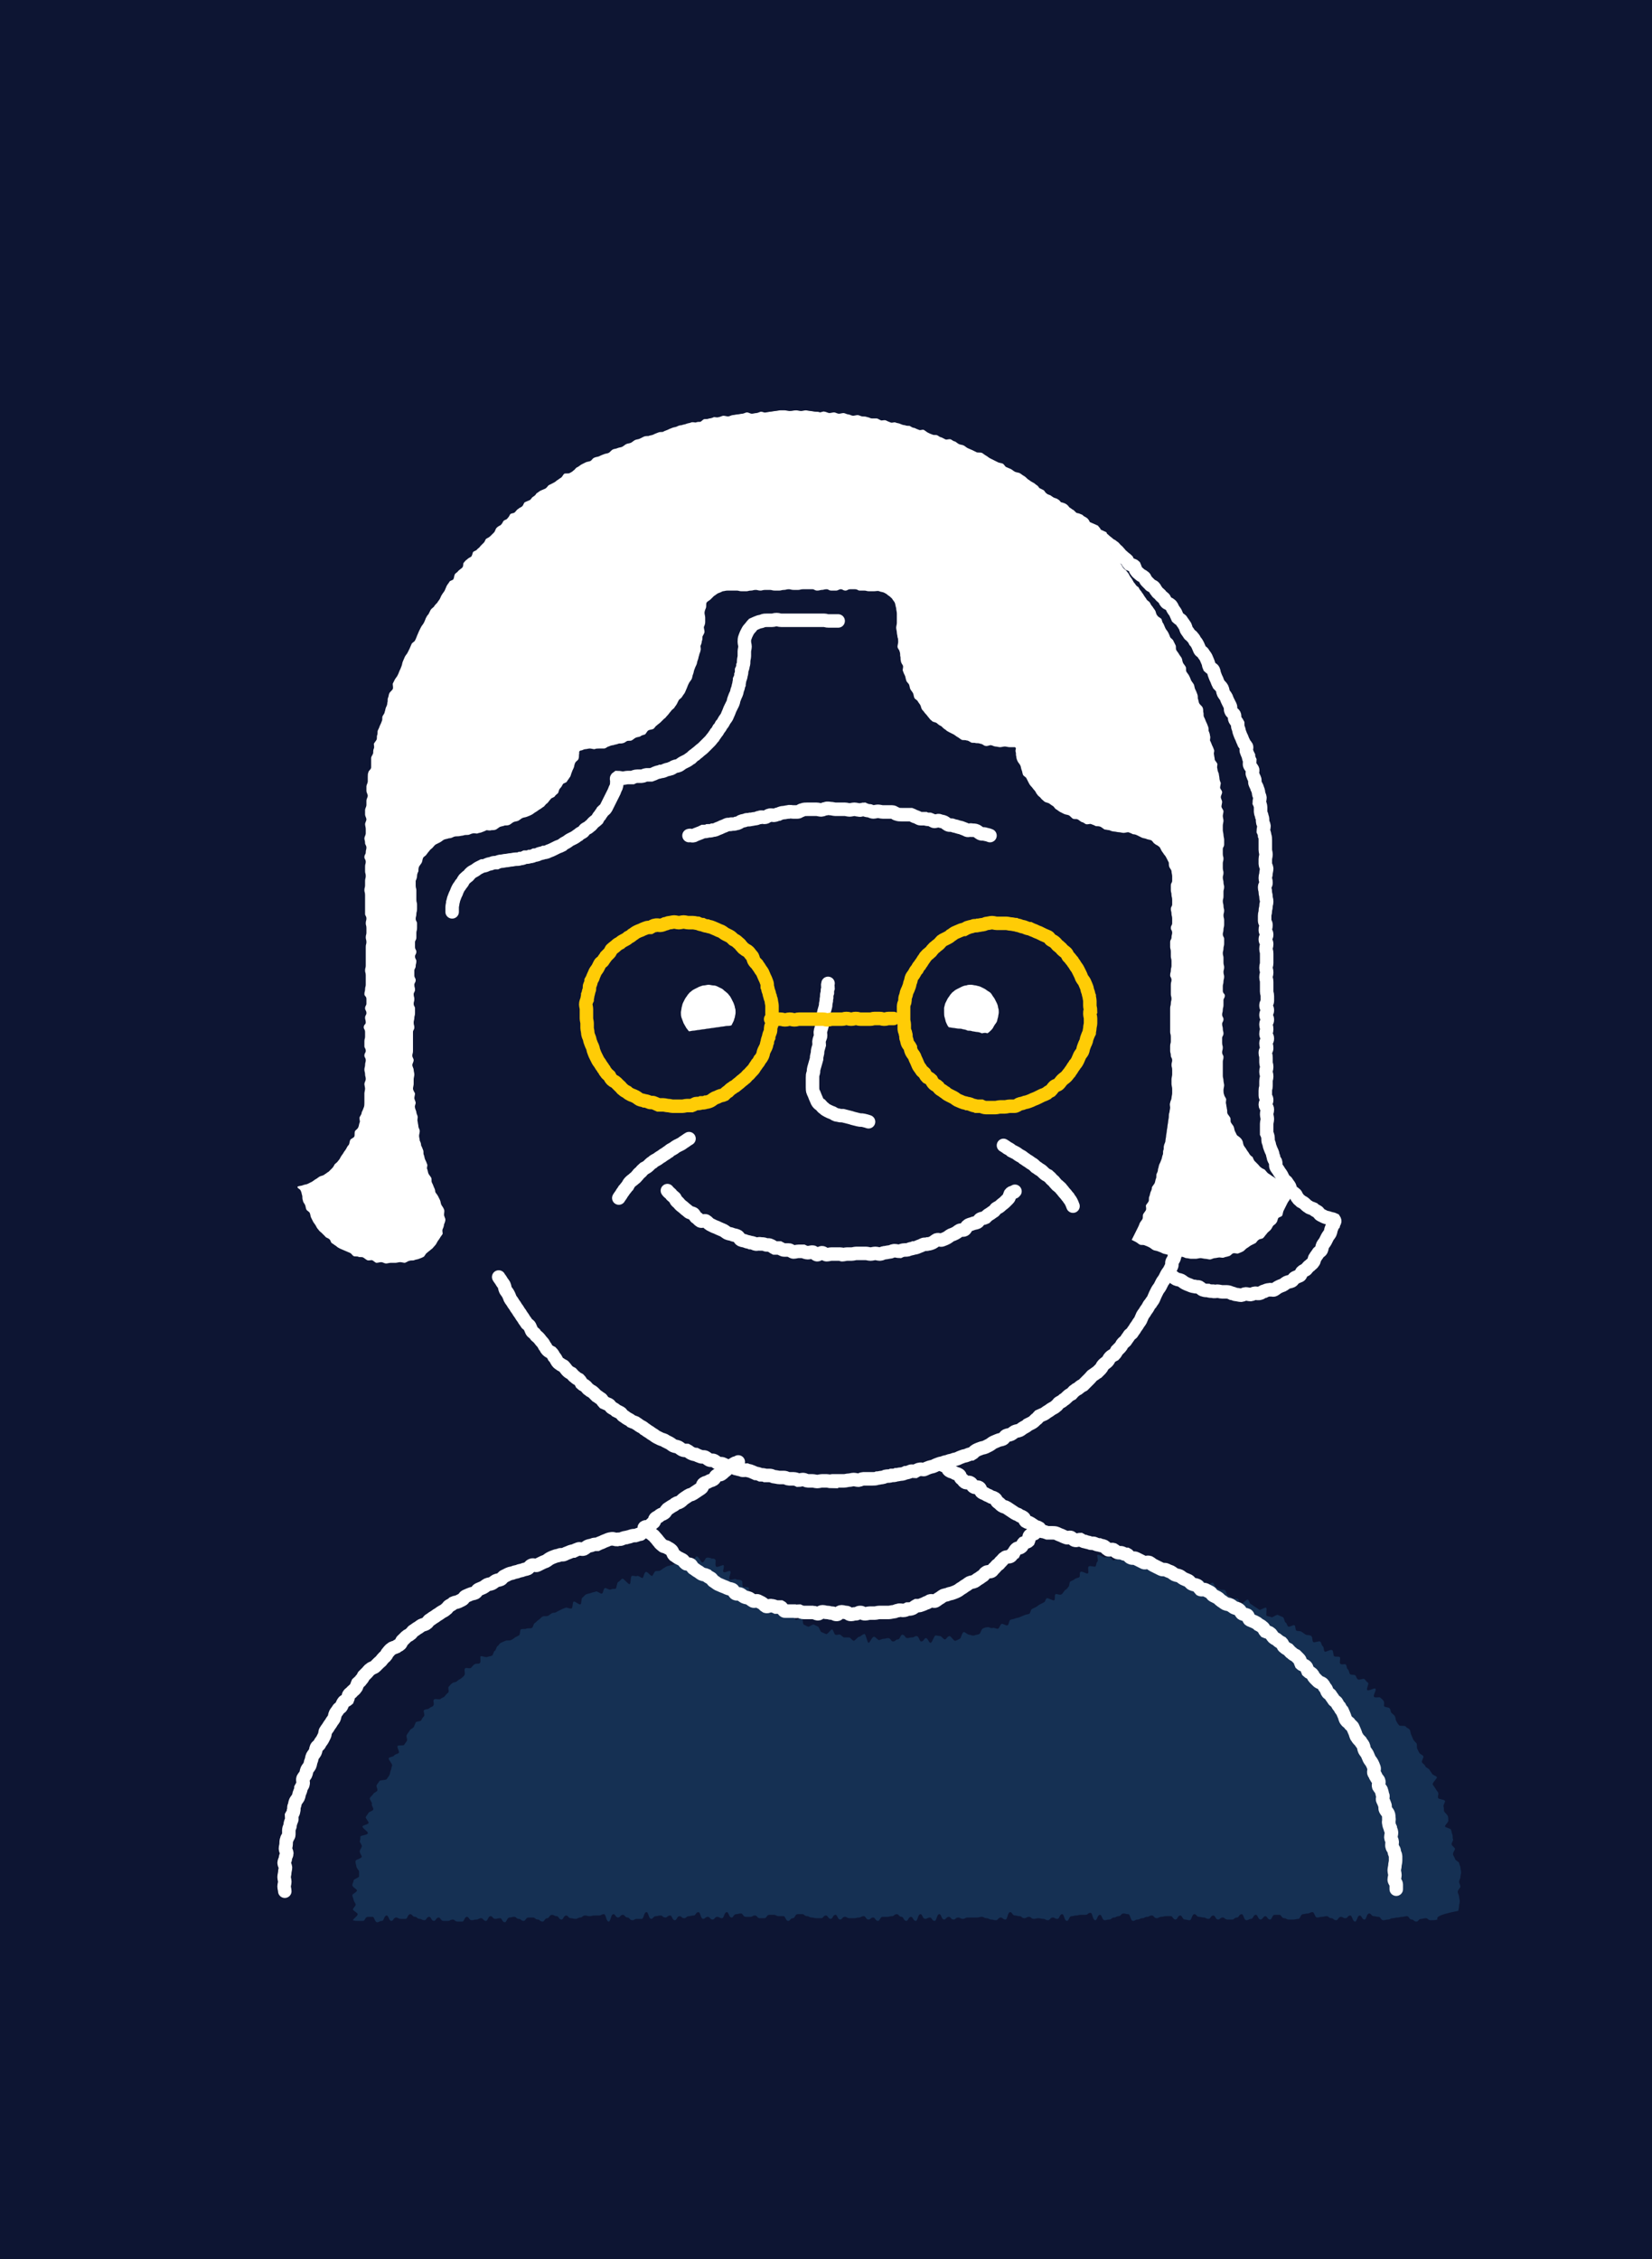 <?xml version="1.0" encoding="utf-8"?>
<!-- Generator: Adobe Illustrator 19.2.0, SVG Export Plug-In . SVG Version: 6.00 Build 0)  -->
<svg version="1.1" xmlns="http://www.w3.org/2000/svg" xmlns:xlink="http://www.w3.org/1999/xlink" x="0px" y="0px"
	 viewBox="0 0 244.8 334.7" style="enable-background:new 0 0 244.8 334.7;" xml:space="preserve">
<style type="text/css">
	.st0{fill:#0D1533;}
	.st1{fill:none;stroke:#FFFFFF;stroke-miterlimit:10;}
	.st2{fill:#153053;}
	.st3{fill:#FFCC06;}
	.st4{fill:#FFFFFF;}
	.st5{fill:none;stroke:#FFFFFF;stroke-width:2;stroke-linecap:round;stroke-miterlimit:10;}
	.st6{fill:none;stroke:#FFCC06;stroke-width:2;stroke-linecap:round;stroke-miterlimit:10;}
	.st7{fill:#132F53;}
	.st8{fill:none;stroke:#FFFFFF;stroke-width:2;stroke-miterlimit:10;}
	.st9{fill:none;stroke:#FFFFFF;stroke-width:2;stroke-linecap:round;stroke-linejoin:round;stroke-miterlimit:10;}
	.st10{clip-path:url(#SVGID_2_);}
</style>
<g id="Layer_2">
	<rect class="st0" width="244.8" height="334.7"/>
</g>
<g id="Layer_1">
	<g>
		<g>
			<g>
				<path class="st4" d="M184.1,169c0.1,0.2,0.1,0.5,0.2,0.7c0.1,0.2,0.3,0.4,0.4,0.6c0.1,0.2,0.3,0.4,0.4,0.6
					c0.1,0.2,0.3,0.4,0.5,0.5c0.1,0.2,0.2,0.5,0.3,0.6c0.2,0.2,0.3,0.3,0.5,0.5c0.2,0.2,0.3,0.4,0.5,0.5c0.2,0.2,0.5,0.2,0.6,0.4
					c0.2,0.2,0.3,0.4,0.5,0.5c0.2,0.1,0.4,0.3,0.6,0.4c0.2,0.1,0.4,0.3,0.6,0.4c0.2,0.1,0.5,0.1,0.7,0.2c0.2,0.1,0.4,0.3,0.6,0.4
					c0.2,0.1,0.5,0.1,0.7,0.2c0.2,0.1,0.5,0,0.8,0.1c0.2,0.3-0.1,0.3-0.2,0.7c-0.1,0.2-0.1,0.4-0.2,0.7c-0.1,0.2-0.3,0.4-0.4,0.6
					c-0.1,0.2-0.3,0.4-0.4,0.6c-0.1,0.2-0.2,0.4-0.3,0.6c-0.1,0.2-0.2,0.4-0.3,0.6c-0.1,0.2-0.1,0.5-0.2,0.7
					c-0.1,0.2-0.5,0.2-0.6,0.4c-0.1,0.2-0.1,0.5-0.3,0.7c-0.1,0.2-0.4,0.3-0.5,0.5c-0.1,0.2-0.2,0.4-0.4,0.6
					c-0.2,0.2-0.4,0.3-0.5,0.5c-0.2,0.2-0.3,0.4-0.5,0.6c-0.2,0.2-0.5,0.1-0.7,0.3c-0.2,0.1-0.3,0.4-0.5,0.5
					c-0.2,0.1-0.4,0.2-0.6,0.3c-0.2,0.1-0.4,0.3-0.6,0.4c-0.2,0.1-0.4,0.4-0.6,0.5c-0.2,0.1-0.4,0.2-0.7,0.3c-0.2,0.1-0.5-0.1-0.8,0
					c-0.2,0.1-0.4,0.4-0.6,0.4c-0.2,0.1-0.5,0.1-0.7,0.2c-0.2,0.1-0.5,0-0.7,0c-0.2,0-0.5,0.1-0.7,0.1c-0.2,0-0.5,0.2-0.7,0.2
					c-0.2,0-0.5-0.1-0.7-0.1c-0.2,0-0.5-0.1-0.7-0.1c-0.2,0-0.5,0.1-0.7,0.1c-0.2,0-0.5,0-0.7,0c-0.2,0-0.5-0.1-0.7-0.1
					c-0.2,0-0.4-0.2-0.7-0.2c-0.2,0-0.5,0.2-0.7,0.1c-0.2,0-0.4-0.3-0.7-0.4c-0.2-0.1-0.5,0.1-0.7,0c-0.2-0.1-0.5-0.1-0.7-0.2
					c-0.2-0.1-0.4-0.2-0.7-0.3c-0.2-0.1-0.5-0.1-0.7-0.2c-0.2-0.1-0.4-0.3-0.6-0.4c-0.2-0.1-0.4-0.2-0.7-0.3c-0.2-0.1-0.5,0-0.7-0.1
					c-0.2-0.1-0.4-0.3-0.6-0.4c-0.2-0.1-0.4-0.2-0.6-0.3c0.1-0.2,0.2-0.4,0.3-0.6c0.1-0.2,0.2-0.4,0.3-0.6c0.1-0.2,0.2-0.4,0.3-0.6
					c0.1-0.2,0.2-0.4,0.3-0.7c0.1-0.2,0.3-0.4,0.4-0.6c0.1-0.2,0-0.5,0.1-0.7c0.1-0.2,0.3-0.4,0.4-0.6c0.1-0.2,0-0.5,0-0.7
					c0.1-0.2,0.3-0.4,0.4-0.6c0.1-0.2,0-0.5,0.1-0.7c0.1-0.2,0.1-0.4,0.2-0.7c0.1-0.2,0.2-0.4,0.2-0.7c0.1-0.2,0.3-0.4,0.4-0.6
					c0.1-0.2,0.1-0.5,0.2-0.7c0.1-0.2,0-0.5,0.1-0.7c0.1-0.2,0.2-0.4,0.2-0.7c0.1-0.2,0.1-0.5,0.2-0.7c0.1-0.2,0.2-0.4,0.3-0.7
					c0.1-0.2,0.1-0.5,0.2-0.7c0.1-0.2,0-0.5,0.1-0.7c0.1-0.2,0-0.5,0.1-0.7c0-0.2,0.2-0.4,0.2-0.7c0-0.2,0.1-0.5,0.1-0.7
					c0-0.2,0.1-0.5,0.1-0.7c0-0.2,0.1-0.5,0.1-0.7c0-0.2,0.1-0.5,0.1-0.7c0-0.2,0.1-0.5,0.1-0.7c0-0.2,0-0.5,0.1-0.7
					c0-0.2,0.1-0.5,0.1-0.7c0-0.2-0.1-0.5,0-0.7c0-0.2,0.2-0.5,0.2-0.7c0-0.2,0.1-0.5,0.1-0.7c0-0.2,0-0.5,0-0.7
					c0-0.2-0.1-0.5-0.1-0.7c0-0.2,0-0.5,0-0.7c0-0.2,0.1-0.5,0.1-0.7c0-0.2,0-0.5,0-0.7c0-0.4-0.1-0.4-0.1-0.7
					c0-0.4,0.1-0.4,0.1-0.7c0-0.4-0.2-0.4-0.2-0.7c0-0.4-0.1-0.4-0.1-0.7c0-0.4,0-0.4,0-0.7c0-0.4,0.1-0.4,0.1-0.7
					c0-0.4,0-0.4,0-0.7c0-0.4-0.1-0.4-0.1-0.7c0-0.4,0-0.4,0-0.7c0-0.4,0-0.4,0-0.7c0-0.4,0-0.4,0-0.7c0-0.4,0-0.4,0-0.7
					c0-0.4,0-0.4,0-0.7c0-0.4,0.1-0.4,0.1-0.7c0-0.4,0.1-0.4,0.1-0.7c0-0.4-0.1-0.4-0.1-0.7c0-0.4,0-0.4,0-0.7c0-0.4,0-0.4,0-0.7
					c0-0.4,0.1-0.4,0.1-0.7c0-0.4-0.2-0.4-0.2-0.7c0-0.4,0.1-0.4,0.1-0.7c0-0.4,0.1-0.4,0.1-0.7c0-0.4,0-0.4,0-0.7
					c0-0.4-0.1-0.4-0.1-0.7c0-0.4,0-0.4,0-0.7c0-0.4-0.1-0.4-0.1-0.7c0-0.4,0-0.4,0-0.7c0-0.4,0.2-0.4,0.2-0.7
					c0-0.4,0.1-0.4,0.1-0.7c0-0.4-0.2-0.4-0.2-0.7c0-0.4,0.2-0.4,0.2-0.7s0-0.4,0-0.7c0-0.4-0.1-0.4-0.1-0.7c0-0.4-0.1-0.4-0.1-0.7
					c0-0.4,0.2-0.4,0.2-0.7c0-0.4,0-0.4,0-0.7c0-0.4-0.1-0.4-0.1-0.7c0-0.4-0.1-0.4-0.1-0.7c0-0.4,0-0.4,0-0.7
					c0-0.4,0.2-0.4,0.2-0.7c0-0.2,0-0.5,0-0.7c0-0.2-0.1-0.5-0.1-0.7c0-0.2-0.2-0.4-0.3-0.6c-0.1-0.2-0.1-0.5-0.1-0.7
					c-0.1-0.2-0.2-0.4-0.3-0.6c-0.1-0.2-0.2-0.4-0.4-0.6c-0.1-0.2-0.3-0.4-0.4-0.6c-0.1-0.2-0.2-0.5-0.4-0.6
					c-0.2-0.2-0.4-0.2-0.6-0.4c-0.2-0.1-0.3-0.4-0.5-0.5c-0.2-0.1-0.5-0.1-0.7-0.2c-0.2-0.1-0.5-0.1-0.7-0.2
					c-0.2-0.1-0.4-0.2-0.6-0.3c-0.2-0.1-0.4-0.2-0.7-0.2c-0.2-0.1-0.4-0.2-0.7-0.3c-0.2,0-0.5,0.1-0.7,0.1c-0.2,0-0.5-0.1-0.7-0.1
					c-0.2,0-0.5-0.1-0.7-0.1c-0.2,0-0.5-0.1-0.7-0.2c-0.2,0-0.5-0.1-0.7-0.1c-0.2-0.1-0.4-0.3-0.6-0.4c-0.2-0.1-0.5-0.1-0.7-0.1
					c-0.2-0.1-0.4-0.2-0.7-0.3c-0.2-0.1-0.5,0.1-0.8,0c-0.2-0.1-0.4-0.3-0.6-0.3c-0.2-0.1-0.4-0.3-0.6-0.4c-0.2-0.1-0.5,0-0.7-0.1
					c-0.2-0.1-0.4-0.4-0.6-0.5c-0.2-0.1-0.5-0.1-0.7-0.2c-0.2-0.1-0.4-0.2-0.6-0.3c-0.2-0.1-0.4-0.3-0.6-0.4
					c-0.2-0.1-0.3-0.4-0.5-0.5c-0.2-0.1-0.4-0.3-0.6-0.4c-0.2-0.1-0.5-0.1-0.7-0.3c-0.2-0.2-0.4-0.3-0.5-0.5
					c-0.2-0.2-0.4-0.3-0.5-0.5c-0.2-0.2-0.2-0.4-0.4-0.6c-0.2-0.2-0.3-0.4-0.5-0.6c-0.2-0.2-0.3-0.4-0.4-0.6
					c-0.1-0.2-0.2-0.4-0.3-0.6c-0.1-0.2-0.4-0.3-0.5-0.5c-0.1-0.2-0.1-0.5-0.2-0.7c-0.1-0.2-0.1-0.5-0.2-0.7
					c-0.1-0.2-0.3-0.4-0.4-0.6c-0.1-0.2-0.2-0.5-0.2-0.7c-0.1-0.3,0-0.5-0.1-0.7c-0.1-0.4,0.2-0.5-0.1-0.7c-0.2,0-0.5,0-0.8,0
					c-0.2,0-0.5-0.1-0.7-0.1c-0.2,0-0.5,0.1-0.7,0.1c-0.2,0-0.5-0.1-0.7-0.1c-0.2,0-0.5-0.2-0.7-0.2c-0.2,0-0.5,0.2-0.8,0.1
					c-0.2,0-0.4-0.3-0.7-0.3c-0.2-0.1-0.5-0.1-0.7-0.1c-0.2-0.1-0.5,0-0.7-0.1c-0.2-0.1-0.4-0.3-0.7-0.3c-0.2-0.1-0.5,0-0.7-0.1
					c-0.2-0.1-0.4-0.3-0.6-0.4c-0.2-0.1-0.4-0.3-0.6-0.4c-0.2-0.1-0.4-0.2-0.6-0.3c-0.2-0.1-0.4-0.2-0.6-0.4
					c-0.2-0.1-0.4-0.3-0.6-0.5c-0.2-0.1-0.4-0.2-0.6-0.4c-0.2-0.2-0.5-0.2-0.7-0.3c-0.2-0.2-0.4-0.3-0.5-0.5
					c-0.2-0.2-0.3-0.4-0.5-0.6c-0.2-0.2-0.3-0.4-0.5-0.6c-0.2-0.2-0.2-0.5-0.3-0.7c-0.1-0.2-0.3-0.4-0.4-0.6
					c-0.1-0.2-0.4-0.3-0.5-0.5c-0.1-0.2-0.1-0.5-0.2-0.7c-0.1-0.2-0.3-0.4-0.4-0.6c-0.1-0.2-0.1-0.5-0.2-0.7
					c-0.1-0.2-0.4-0.4-0.4-0.6c-0.1-0.2-0.1-0.5-0.2-0.7c-0.1-0.2-0.2-0.4-0.3-0.7c-0.1-0.2,0.1-0.5,0-0.8c-0.1-0.2-0.3-0.4-0.3-0.7
					c-0.1-0.2,0-0.5-0.1-0.7c0-0.2,0-0.5-0.1-0.7c0-0.2-0.3-0.4-0.3-0.7c0-0.2,0.1-0.5,0.1-0.7c0-0.2,0-0.5-0.1-0.7
					c0-0.2-0.1-0.5-0.1-0.7c0-0.2-0.1-0.5-0.1-0.7c0-0.2,0.1-0.5,0.1-0.7c0-0.2,0-0.5,0-0.7c0-0.2,0-0.5,0-0.7
					c0-0.3-0.1-0.5-0.1-0.8c-0.1-0.3-0.1-0.5-0.2-0.8c-0.1-0.2-0.3-0.4-0.4-0.6c-0.2-0.2-0.4-0.4-0.6-0.5c-0.2-0.2-0.4-0.3-0.6-0.4
					c-0.2-0.1-0.5-0.1-0.7-0.2c-0.2-0.1-0.5,0-0.8,0c-0.3,0-0.3,0-0.7,0c-0.4,0-0.4-0.1-0.7-0.1c-0.3,0-0.3,0-0.7,0
					c-0.3,0-0.3-0.2-0.7-0.2c-0.3,0-0.3,0-0.7,0c-0.4,0-0.4,0.2-0.7,0.2c-0.4,0-0.4-0.2-0.7-0.2s-0.4,0.2-0.7,0.2
					c-0.4,0-0.4,0-0.7,0c-0.4,0-0.4-0.2-0.7-0.2c-0.4,0-0.4,0.1-0.7,0.1c-0.3,0-0.3,0.1-0.7,0.1c-0.4,0-0.4-0.2-0.7-0.2
					c-0.4,0-0.4,0-0.7,0c-0.4,0-0.4,0-0.7,0c-0.4,0-0.4,0.1-0.7,0.1c-0.4,0-0.4,0-0.7,0c-0.4,0-0.4-0.1-0.7-0.1
					c-0.4,0-0.4,0.1-0.7,0.1c-0.4,0-0.4,0.1-0.7,0.1c-0.4,0-0.4,0-0.7,0c-0.4,0-0.4-0.1-0.7-0.1c-0.4,0-0.4,0-0.7,0
					c-0.4,0-0.4,0.1-0.7,0.1c-0.4,0-0.4-0.1-0.7-0.1c-0.4,0-0.4,0.1-0.7,0.1c-0.4,0-0.4,0.1-0.7,0.1c-0.4,0-0.4,0-0.7,0
					c-0.4,0-0.4-0.1-0.7-0.1c-0.4,0-0.4,0-0.7,0c-0.4,0-0.4,0-0.7,0c-0.3,0-0.5,0.1-0.7,0.1c-0.2,0.1-0.4,0.2-0.7,0.3
					c-0.2,0.1-0.4,0.3-0.6,0.4c-0.2,0.2-0.3,0.3-0.5,0.5c-0.2,0.2-0.5,0.3-0.6,0.5c-0.1,0.2,0,0.5-0.1,0.8c-0.1,0.2-0.2,0.5-0.2,0.7
					c0,0.2,0.1,0.5,0.1,0.7c0,0.2,0,0.5,0,0.7c0,0.2-0.1,0.5-0.2,0.7c0,0.2,0.1,0.5,0.1,0.7c0,0.2-0.2,0.5-0.3,0.7
					c0,0.2,0,0.5-0.1,0.7c0,0.2-0.1,0.5-0.2,0.7c0,0.2,0.1,0.5,0,0.7c0,0.2-0.2,0.5-0.2,0.7c-0.1,0.2-0.1,0.5-0.2,0.7
					c-0.1,0.2-0.1,0.5-0.2,0.7c-0.1,0.2-0.2,0.4-0.3,0.7c-0.1,0.2-0.1,0.5-0.2,0.7c-0.1,0.2-0.1,0.5-0.2,0.7
					c-0.1,0.2-0.3,0.4-0.4,0.6c-0.1,0.2-0.2,0.4-0.3,0.7c-0.1,0.2-0.2,0.5-0.3,0.7c-0.1,0.2-0.3,0.4-0.4,0.6
					c-0.1,0.2-0.3,0.3-0.5,0.5c-0.1,0.2-0.2,0.4-0.3,0.6c-0.1,0.2-0.3,0.4-0.4,0.6c-0.2,0.2-0.4,0.3-0.5,0.5
					c-0.2,0.2-0.3,0.4-0.5,0.6c-0.2,0.2-0.3,0.4-0.5,0.5c-0.2,0.2-0.3,0.3-0.5,0.5c-0.2,0.2-0.4,0.3-0.6,0.5
					c-0.2,0.1-0.3,0.4-0.5,0.5c-0.2,0.1-0.5,0.1-0.7,0.2c-0.2,0.1-0.3,0.4-0.5,0.6c-0.2,0.1-0.5,0.1-0.7,0.3
					c-0.2,0.1-0.5,0.1-0.7,0.2c-0.2,0.1-0.4,0.3-0.6,0.4c-0.2,0.1-0.5,0-0.7,0.1c-0.2,0.1-0.4,0.3-0.6,0.3c-0.2,0.1-0.5,0-0.7,0.1
					c-0.2,0.1-0.5,0.1-0.7,0.2c-0.2,0-0.5,0.1-0.7,0.2c-0.2,0-0.4,0.3-0.7,0.3c-0.2,0-0.5,0-0.7,0c-0.2,0-0.5,0-0.7,0.1
					c-0.2,0-0.5-0.1-0.7-0.1c-0.2,0-0.5,0.1-0.7,0.1c-0.2,0-0.4,0.2-0.7,0.2c-0.3,0.2-0.1,0.2-0.2,0.6c0,0.2,0,0.5-0.1,0.7
					c-0.1,0.2-0.4,0.3-0.5,0.6c-0.1,0.2-0.1,0.5-0.2,0.7c-0.1,0.2-0.2,0.4-0.3,0.7c-0.1,0.2-0.1,0.5-0.3,0.7
					c-0.1,0.2-0.3,0.4-0.4,0.6c-0.1,0.2-0.5,0.2-0.6,0.4c-0.1,0.2-0.2,0.4-0.4,0.6c-0.2,0.2-0.2,0.5-0.3,0.7
					c-0.2,0.2-0.4,0.3-0.5,0.5c-0.2,0.2-0.5,0.2-0.6,0.4c-0.2,0.2-0.3,0.4-0.5,0.6c-0.2,0.1-0.3,0.3-0.5,0.5
					c-0.2,0.1-0.4,0.3-0.6,0.4c-0.2,0.1-0.4,0.3-0.6,0.4c-0.2,0.1-0.4,0.3-0.6,0.4c-0.2,0.1-0.4,0.2-0.7,0.3
					c-0.2,0.1-0.5,0.1-0.7,0.2c-0.2,0.1-0.4,0.3-0.6,0.4c-0.2,0.1-0.5,0.1-0.7,0.2c-0.2,0.1-0.4,0.3-0.6,0.4
					c-0.2,0.1-0.5,0.1-0.7,0.1c-0.2,0.1-0.4,0.1-0.7,0.2c-0.2,0.1-0.4,0.3-0.6,0.4c-0.2,0.1-0.5,0.1-0.7,0.1c-0.2,0.1-0.5,0-0.7,0
					c-0.2,0.1-0.4,0.2-0.7,0.3c-0.2,0.1-0.5,0.1-0.7,0.2c-0.2,0-0.5-0.1-0.7,0c-0.2,0-0.4,0.2-0.7,0.2c-0.2,0-0.5,0-0.7,0.1
					c-0.2,0-0.5,0.1-0.7,0.1c-0.2,0-0.5,0-0.7,0.1c-0.2,0.1-0.4,0.2-0.7,0.2c-0.2,0.1-0.5,0.1-0.7,0.2c-0.2,0.1-0.4,0.3-0.6,0.4
					c-0.2,0.1-0.4,0.2-0.6,0.3c-0.2,0.1-0.3,0.3-0.5,0.5c-0.2,0.2-0.4,0.3-0.5,0.5c-0.2,0.2-0.3,0.4-0.4,0.5
					c-0.1,0.2-0.4,0.3-0.5,0.5c-0.1,0.2-0.1,0.5-0.2,0.7c-0.1,0.2-0.3,0.4-0.4,0.6c-0.1,0.2-0.1,0.5-0.1,0.7
					c-0.1,0.2-0.2,0.4-0.2,0.7c0,0.2-0.1,0.5-0.2,0.7c0,0.2,0,0.5,0,0.7c0,0.4,0.1,0.4,0.1,0.7c0,0.4,0,0.4,0,0.7c0,0.4,0,0.4,0,0.7
					c0,0.4,0.1,0.4,0.1,0.7c0,0.4,0,0.4,0,0.7c0,0.4-0.1,0.4-0.1,0.7c0,0.4-0.1,0.4-0.1,0.7c0,0.4,0.2,0.4,0.2,0.7
					c0,0.4,0,0.4,0,0.7c0,0.4-0.1,0.4-0.1,0.7c0,0.4,0,0.4,0,0.7c0,0.4-0.2,0.4-0.2,0.7c0,0.4,0,0.4,0,0.7c0,0.4,0.2,0.4,0.2,0.7
					c0,0.4-0.2,0.4-0.2,0.7c0,0.4,0.2,0.4,0.2,0.7c0,0.4-0.1,0.4-0.1,0.7c0,0.4-0.2,0.4-0.2,0.7c0,0.4,0,0.4,0,0.7
					c0,0.4,0.2,0.4,0.2,0.7c0,0.4-0.2,0.4-0.2,0.7c0,0.4,0.1,0.4,0.1,0.7c0,0.4-0.2,0.4-0.2,0.7c0,0.4,0.1,0.4,0.1,0.7
					c0,0.4-0.1,0.4-0.1,0.7c0,0.4,0.2,0.4,0.2,0.7c0,0.4,0,0.4,0,0.7c0,0.4-0.1,0.4-0.1,0.7s-0.1,0.4-0.1,0.7c0,0.4,0.1,0.4,0.1,0.7
					c0,0.4-0.2,0.4-0.2,0.7c0,0.4,0,0.4,0,0.7c0,0.4,0,0.4,0,0.7c0,0.4,0,0.4,0,0.7c0,0.4,0,0.4,0,0.7c0,0.4-0.1,0.4-0.1,0.7
					s0.2,0.4,0.2,0.7c0,0.2-0.2,0.5-0.2,0.7c0,0.2,0.2,0.5,0.2,0.7c0,0.2,0.1,0.5,0.1,0.7c0,0.2-0.1,0.5-0.1,0.7c0,0.2,0,0.5,0,0.7
					c0,0.2-0.1,0.5-0.1,0.7c0,0.2,0.2,0.5,0.3,0.7c0,0.2-0.1,0.5-0.1,0.7c0,0.2,0.2,0.5,0.2,0.7c0,0.2-0.2,0.5-0.1,0.7
					c0,0.2,0.2,0.5,0.2,0.7c0,0.2,0.2,0.5,0.2,0.7c0,0.2-0.1,0.5,0,0.7c0,0.2,0.1,0.5,0.1,0.7c0,0.2,0.2,0.4,0.2,0.7
					c0,0.2-0.1,0.5-0.1,0.7c0,0.2,0.1,0.5,0.1,0.7c0.1,0.2,0.2,0.4,0.2,0.7c0.1,0.2,0.2,0.4,0.3,0.7c0.1,0.2,0,0.5,0.1,0.7
					c0.1,0.2,0.1,0.5,0.2,0.7c0.1,0.2,0.2,0.4,0.3,0.7c0.1,0.2-0.1,0.5,0,0.7c0.1,0.2,0.1,0.5,0.2,0.7c0.1,0.2,0.3,0.4,0.4,0.6
					c0.1,0.2,0,0.5,0.1,0.7c0.1,0.2,0.2,0.4,0.3,0.7c0.1,0.2,0.2,0.4,0.2,0.7c0.1,0.2,0.3,0.4,0.4,0.6c0.1,0.2,0.2,0.4,0.3,0.6
					c0.1,0.2,0.1,0.5,0.2,0.7c0.1,0.2,0.3,0.4,0.4,0.7c0.1,0.2,0,0.5,0,0.8c0,0.2,0.2,0.5,0.2,0.7c0,0.2-0.1,0.5-0.2,0.7
					c0,0.2-0.1,0.5-0.2,0.7c-0.1,0.2,0,0.5,0,0.7c-0.1,0.2-0.3,0.4-0.4,0.6c-0.1,0.2-0.3,0.4-0.4,0.6c-0.1,0.2-0.2,0.4-0.4,0.6
					c-0.2,0.2-0.3,0.4-0.5,0.5c-0.2,0.2-0.4,0.3-0.6,0.5c-0.2,0.1-0.3,0.4-0.5,0.6c-0.2,0.1-0.4,0.2-0.7,0.3
					c-0.2,0.1-0.5,0.1-0.7,0.2c-0.2,0.1-0.5,0-0.7,0.1c-0.2,0-0.4,0.2-0.7,0.3c-0.2,0-0.5-0.1-0.7-0.1c-0.2,0-0.5,0.1-0.7,0.1
					c-0.2,0-0.5,0-0.7,0c-0.2,0-0.5,0.1-0.7,0.1c-0.2,0-0.5-0.2-0.7-0.2c-0.2,0-0.5,0.1-0.7,0.1c-0.2,0-0.4-0.3-0.7-0.4
					c-0.2,0-0.5,0.1-0.7,0c-0.2-0.1-0.4-0.3-0.6-0.4c-0.2-0.1-0.5,0-0.7-0.1c-0.2-0.1-0.5,0-0.7-0.1c-0.2-0.1-0.3-0.4-0.6-0.5
					c-0.2-0.1-0.5-0.2-0.7-0.3c-0.2-0.1-0.5-0.2-0.7-0.3c-0.2-0.1-0.4-0.2-0.6-0.4c-0.2-0.1-0.4-0.3-0.6-0.4
					c-0.2-0.1-0.2-0.5-0.4-0.6c-0.2-0.2-0.5-0.2-0.6-0.4c-0.2-0.2-0.3-0.3-0.5-0.5c-0.2-0.2-0.4-0.3-0.5-0.5
					c-0.2-0.2-0.3-0.4-0.4-0.6c-0.1-0.2-0.3-0.4-0.4-0.6c-0.1-0.2-0.2-0.4-0.3-0.6c-0.1-0.2-0.1-0.5-0.2-0.7
					c-0.1-0.2-0.4-0.3-0.5-0.5c-0.1-0.2-0.1-0.5-0.2-0.7c-0.1-0.2-0.3-0.4-0.3-0.6c-0.1-0.2-0.1-0.5-0.1-0.7
					c-0.1-0.3-0.1-0.5-0.2-0.7c-0.1-0.4-0.6-0.4-0.5-0.7c0.2-0.1,0.6-0.1,0.8-0.2c0.2-0.1,0.5-0.1,0.7-0.2c0.2-0.1,0.4-0.2,0.6-0.3
					c0.2-0.1,0.4-0.3,0.6-0.4c0.2-0.1,0.4-0.3,0.6-0.4c0.2-0.1,0.5-0.1,0.7-0.3c0.2-0.1,0.4-0.3,0.6-0.4c0.2-0.2,0.3-0.3,0.5-0.5
					c0.2-0.2,0.3-0.4,0.4-0.6c0.2-0.2,0.4-0.3,0.5-0.5c0.2-0.2,0.3-0.4,0.4-0.6c0.1-0.2,0.3-0.4,0.4-0.6c0.1-0.2,0.3-0.4,0.4-0.6
					c0.1-0.2,0.2-0.4,0.4-0.6c0.1-0.2,0.1-0.5,0.2-0.7c0.1-0.2,0.5-0.3,0.6-0.5c0.1-0.2,0-0.5,0.1-0.8c0.1-0.2,0.4-0.3,0.5-0.6
					c0.1-0.2,0.1-0.5,0.2-0.7c0.1-0.2-0.1-0.5,0-0.8c0.1-0.2,0.3-0.4,0.3-0.7c0.1-0.2,0.2-0.4,0.3-0.7c0.1-0.2,0.1-0.5,0.1-0.7
					c0-0.2,0-0.5,0-0.7c0-0.2,0-0.5,0-0.7c0-0.2,0.1-0.5,0.1-0.7c0-0.2-0.1-0.5-0.1-0.7c0-0.2,0.2-0.5,0.2-0.7
					c0-0.4-0.1-0.4-0.1-0.7c0-0.4-0.1-0.4-0.1-0.7c0-0.4,0.1-0.4,0.1-0.7c0-0.4,0.1-0.4,0.1-0.7c0-0.4-0.2-0.4-0.2-0.7
					c0-0.4,0.2-0.4,0.2-0.7c0-0.4-0.2-0.4-0.2-0.7c0-0.4,0-0.4,0-0.7c0-0.4,0.1-0.4,0.1-0.7c0-0.4,0-0.4,0-0.7
					c0-0.4-0.2-0.4-0.2-0.7c0-0.4,0.3-0.4,0.3-0.7c0-0.4-0.1-0.4-0.1-0.7c0-0.4,0.2-0.4,0.2-0.7c0-0.4-0.2-0.4-0.2-0.7
					c0-0.4,0.2-0.4,0.2-0.7c0-0.4,0-0.4,0-0.7c0-0.4-0.3-0.4-0.3-0.7c0-0.4,0.1-0.4,0.1-0.7c0-0.4,0.1-0.4,0.1-0.7
					c0-0.4,0-0.4,0-0.7c0-0.4,0-0.4,0-0.7c0-0.4-0.1-0.4-0.1-0.7c0-0.4,0.1-0.4,0.1-0.7c0-0.4,0-0.4,0-0.7c0-0.4,0-0.4,0-0.7
					c0-0.4,0-0.4,0-0.7c0-0.4,0-0.4,0-0.7c0-0.4,0.1-0.4,0.1-0.7c0-0.4-0.1-0.4-0.1-0.7c0-0.4,0.1-0.4,0.1-0.7c0-0.4,0-0.4,0-0.7
					c0-0.4-0.1-0.4-0.1-0.7c0-0.4,0.1-0.4,0.1-0.7c0-0.4-0.2-0.4-0.2-0.7c0-0.4,0-0.4,0-0.7c0-0.4,0-0.4,0-0.7c0-0.4,0-0.4,0-0.7
					c0-0.4,0-0.4,0-0.7c0-0.4-0.1-0.4-0.1-0.7c0-0.4,0.1-0.4,0.1-0.7c0-0.4,0-0.4,0-0.7s0.1-0.4,0.1-0.7c0-0.4-0.1-0.4-0.1-0.7
					c0-0.4,0-0.4,0-0.7c0-0.4,0.1-0.4,0.1-0.7c0-0.4-0.2-0.4-0.2-0.7c0-0.4,0.2-0.4,0.2-0.7c0-0.4,0.1-0.4,0.1-0.7
					c0-0.4-0.2-0.4-0.2-0.7c0-0.4-0.1-0.4-0.1-0.7c0-0.2,0.2-0.5,0.2-0.7c0-0.2,0-0.5,0-0.7c0-0.2-0.1-0.5-0.1-0.7
					c0-0.2,0.2-0.5,0.2-0.7c0-0.2-0.2-0.5-0.2-0.7c0-0.2,0-0.5,0-0.7c0-0.2,0.2-0.5,0.2-0.7c0-0.2,0-0.5,0-0.7
					c0-0.2,0.2-0.5,0.2-0.7c0-0.2-0.2-0.5-0.2-0.7c0-0.2,0-0.5,0-0.7c0-0.2,0.2-0.5,0.2-0.7c0-0.2,0-0.5,0-0.7c0-0.2,0-0.5,0.1-0.7
					c0-0.2,0.4-0.4,0.4-0.7c0-0.2,0-0.5,0-0.7c0-0.2,0-0.5,0-0.7c0-0.2,0.2-0.4,0.3-0.7c0-0.2,0-0.5,0.1-0.7c0.1-0.2,0-0.5,0-0.7
					c0.1-0.2,0.3-0.4,0.4-0.6c0.1-0.2,0-0.5,0.1-0.7c0.1-0.2,0-0.5,0.1-0.7c0.1-0.2,0.2-0.4,0.3-0.7c0.1-0.2,0.2-0.4,0.3-0.7
					c0.1-0.2,0-0.5,0.1-0.7c0.1-0.2,0.3-0.4,0.3-0.6c0.1-0.2,0.1-0.5,0.2-0.7c0.1-0.2,0.2-0.4,0.2-0.7c0.1-0.2,0-0.5,0.1-0.7
					c0.1-0.2,0.1-0.5,0.2-0.7c0.1-0.2,0.4-0.4,0.5-0.6c0.1-0.2,0-0.5,0-0.8c0.1-0.2,0.2-0.4,0.3-0.6c0.1-0.2,0.3-0.4,0.4-0.6
					c0.1-0.2,0.2-0.4,0.3-0.7c0.1-0.2,0.2-0.4,0.3-0.7c0.1-0.2,0.1-0.5,0.2-0.7c0.1-0.2,0.2-0.5,0.3-0.7c0.1-0.2,0.3-0.4,0.4-0.6
					c0.1-0.2,0.2-0.4,0.3-0.6c0.1-0.2,0.2-0.5,0.3-0.7c0.1-0.2,0.4-0.3,0.5-0.5c0.1-0.2,0.2-0.4,0.3-0.7c0.1-0.2,0.2-0.5,0.3-0.7
					c0.1-0.2,0.2-0.4,0.3-0.6c0.1-0.2,0.3-0.4,0.4-0.6c0.1-0.2,0.2-0.4,0.3-0.7c0.1-0.2,0.2-0.4,0.4-0.6c0.1-0.2,0.2-0.4,0.3-0.6
					c0.1-0.2,0.3-0.3,0.5-0.5c0.1-0.2,0.3-0.4,0.5-0.6c0.1-0.2,0.3-0.4,0.4-0.6c0.1-0.2,0.2-0.5,0.3-0.6c0.1-0.2,0.3-0.4,0.4-0.6
					c0.1-0.2,0.2-0.5,0.3-0.7c0.1-0.2,0.3-0.4,0.4-0.6c0.1-0.2,0.5-0.2,0.6-0.4c0.1-0.2,0.1-0.5,0.2-0.7c0.1-0.2,0.4-0.3,0.5-0.5
					c0.2-0.2,0.4-0.3,0.6-0.5c0.2-0.2,0.1-0.5,0.2-0.7c0.2-0.2,0.3-0.4,0.5-0.5c0.2-0.2,0.4-0.3,0.6-0.4c0.2-0.2,0.2-0.5,0.3-0.7
					c0.2-0.2,0.5-0.2,0.6-0.4c0.2-0.2,0.4-0.3,0.5-0.5c0.2-0.2,0.3-0.3,0.5-0.5c0.2-0.2,0.2-0.5,0.4-0.6s0.4-0.2,0.6-0.4
					c0.2-0.2,0.3-0.3,0.5-0.5c0.2-0.2,0.2-0.5,0.4-0.7c0.2-0.2,0.4-0.3,0.6-0.4c0.2-0.2,0.3-0.4,0.4-0.6c0.2-0.2,0.5-0.2,0.6-0.4
					c0.2-0.2,0.3-0.4,0.4-0.6c0.2-0.2,0.5-0.1,0.7-0.3c0.2-0.2,0.3-0.4,0.5-0.5c0.2-0.2,0.4-0.2,0.6-0.4c0.2-0.2,0.2-0.5,0.4-0.6
					c0.2-0.1,0.5-0.2,0.7-0.3c0.2-0.1,0.3-0.4,0.5-0.5c0.2-0.1,0.4-0.3,0.5-0.5c0.2-0.1,0.4-0.3,0.6-0.4c0.2-0.1,0.5-0.2,0.7-0.3
					c0.2-0.1,0.3-0.3,0.5-0.5c0.2-0.1,0.4-0.2,0.6-0.3c0.2-0.1,0.4-0.2,0.6-0.4c0.2-0.1,0.4-0.3,0.6-0.4c0.2-0.1,0.3-0.4,0.5-0.6
					c0.2-0.1,0.6,0,0.8-0.1c0.2-0.1,0.4-0.2,0.6-0.4c0.2-0.1,0.3-0.4,0.6-0.5c0.2-0.1,0.4-0.3,0.6-0.4c0.2-0.1,0.4-0.2,0.6-0.3
					c0.2-0.1,0.5-0.1,0.7-0.2c0.2-0.1,0.3-0.4,0.6-0.5c0.2-0.1,0.5-0.1,0.7-0.2c0.2-0.1,0.4-0.2,0.7-0.3c0.2-0.1,0.5-0.1,0.7-0.2
					c0.2-0.1,0.4-0.4,0.6-0.5c0.2-0.1,0.5-0.1,0.7-0.2c0.2-0.1,0.5-0.1,0.7-0.2c0.2-0.1,0.4-0.3,0.6-0.4c0.2-0.1,0.5-0.1,0.7-0.2
					c0.2-0.1,0.4-0.3,0.6-0.4c0.2-0.1,0.5-0.1,0.7-0.2c0.2-0.1,0.4-0.2,0.6-0.3c0.2-0.1,0.5-0.1,0.7-0.1c0.2-0.1,0.5-0.1,0.7-0.2
					c0.2-0.1,0.4-0.2,0.7-0.3c0.2-0.1,0.5-0.1,0.7-0.1c0.2-0.1,0.4-0.2,0.7-0.3c0.2-0.1,0.4-0.2,0.7-0.3c0.2-0.1,0.5-0.1,0.7-0.2
					c0.2-0.1,0.4-0.2,0.7-0.2c0.2-0.1,0.5-0.1,0.7-0.2c0.2-0.1,0.5-0.1,0.7-0.2c0.2-0.1,0.5,0,0.7,0c0.2-0.1,0.5-0.1,0.7-0.1
					c0.2-0.1,0.4-0.4,0.6-0.4c0.2,0,0.5,0,0.7-0.1c0.2,0,0.5-0.1,0.7-0.2c0.2,0,0.5,0.1,0.7,0c0.2,0,0.5-0.2,0.7-0.2
					c0.2,0,0.5,0.1,0.7,0.1c0.2,0,0.5-0.2,0.7-0.2c0.2,0,0.5-0.1,0.7-0.1c0.2,0,0.5-0.1,0.7-0.1c0.2,0,0.5-0.2,0.7-0.2
					c0.2,0,0.5,0.2,0.7,0.2c0.2,0,0.5-0.1,0.7-0.1c0.2,0,0.5-0.2,0.7-0.2c0.2,0,0.5,0.2,0.7,0.1c0.2,0,0.5-0.1,0.7-0.1
					c0.2,0,0.5-0.1,0.7-0.1c0.2,0,0.5-0.1,0.7-0.1c0.2,0,0.5,0,0.7,0c0.2,0,0.5,0.1,0.7,0.1c0.5,0,0.5-0.1,1-0.1
					c0.2,0,0.5,0.1,0.7,0.1c0.2,0,0.5-0.1,0.7-0.1c0.2,0,0.5,0.1,0.7,0.1c0.2,0,0.5,0.1,0.7,0.1c0.2,0,0.5,0,0.7,0.1
					c0.2,0,0.5-0.2,0.7-0.1c0.2,0,0.5,0.2,0.7,0.2c0.2,0,0.5-0.1,0.7-0.1c0.2,0,0.5,0.2,0.7,0.2c0.2,0,0.5-0.1,0.7-0.1
					c0.2,0,0.5,0.2,0.7,0.2c0.2,0,0.5,0.2,0.7,0.2c0.2,0,0.5-0.1,0.7-0.1c0.2,0,0.5,0.2,0.7,0.2c0.2,0,0.5,0,0.7,0.1
					c0.2,0,0.5,0.2,0.7,0.2c0.2,0,0.5,0,0.7,0c0.2,0,0.4,0.2,0.7,0.3c0.2,0,0.5-0.1,0.7,0c0.2,0.1,0.4,0.2,0.7,0.3
					c0.2,0.1,0.5-0.1,0.7,0c0.2,0.1,0.5,0.1,0.7,0.2c0.2,0.1,0.5,0.2,0.7,0.2c0.2,0.1,0.5,0.1,0.7,0.1c0.2,0.1,0.4,0.3,0.7,0.3
					c0.2,0.1,0.4,0.2,0.7,0.3c0.2,0.1,0.5-0.1,0.7,0c0.2,0.1,0.4,0.3,0.6,0.4c0.2,0.1,0.4,0.2,0.7,0.3c0.2,0.1,0.5,0,0.7,0.1
					c0.2,0.1,0.4,0.3,0.6,0.3c0.2,0.1,0.4,0.2,0.6,0.3c0.2,0.1,0.5-0.1,0.8,0c0.2,0.1,0.4,0.3,0.6,0.3c0.2,0.1,0.4,0.3,0.6,0.4
					c0.2,0.1,0.5,0.1,0.7,0.2c0.2,0.1,0.4,0.3,0.6,0.4c0.2,0.1,0.5,0.2,0.7,0.3c0.2,0.1,0.4,0.2,0.6,0.3c0.2,0.1,0.5,0,0.8,0.1
					c0.2,0.1,0.4,0.3,0.6,0.4c0.2,0.1,0.4,0.3,0.6,0.4c0.2,0.1,0.4,0.2,0.6,0.3c0.2,0.1,0.4,0.2,0.6,0.3c0.2,0.1,0.5,0.1,0.7,0.2
					c0.2,0.1,0.3,0.4,0.5,0.5c0.2,0.1,0.5,0.2,0.7,0.3c0.2,0.1,0.4,0.3,0.6,0.4c0.2,0.1,0.5,0.1,0.7,0.2c0.2,0.1,0.4,0.3,0.6,0.4
					c0.2,0.1,0.4,0.3,0.6,0.5c0.2,0.1,0.4,0.3,0.6,0.4c0.2,0.1,0.4,0.2,0.6,0.4c0.2,0.1,0.4,0.3,0.5,0.5c0.2,0.1,0.4,0.2,0.6,0.3
					c0.2,0.1,0.3,0.4,0.5,0.6c0.2,0.1,0.5,0.1,0.7,0.3c0.2,0.1,0.3,0.4,0.4,0.6c0.2,0.1,0.5,0.1,0.7,0.3c0.2,0.1,0.3,0.4,0.4,0.6
					c0.2,0.2,0.4,0.3,0.6,0.5c0.2,0.2,0.5,0.2,0.7,0.3c0.2,0.2,0.2,0.5,0.4,0.6c0.2,0.2,0.5,0.2,0.6,0.4c0.2,0.2,0.4,0.3,0.5,0.5
					c0.2,0.2,0.2,0.4,0.4,0.6c0.2,0.2,0.5,0.2,0.7,0.3c0.2,0.2,0.4,0.3,0.6,0.5c0.2,0.2,0.2,0.5,0.4,0.6c0.2,0.2,0.4,0.3,0.5,0.5
					c0.2,0.2,0.3,0.4,0.4,0.6c0.2,0.2,0.5,0.2,0.7,0.4c0.2,0.2,0.2,0.5,0.3,0.7c0.2,0.2,0.4,0.3,0.5,0.5c0.2,0.2,0.4,0.3,0.6,0.5
					c0.2,0.2,0.3,0.4,0.5,0.5c0.2,0.2,0.3,0.4,0.4,0.6c0.2,0.2,0.2,0.4,0.4,0.6c0.2,0.2,0.4,0.3,0.5,0.5c0.2,0.2,0.3,0.4,0.4,0.6
					c0.1,0.2,0.3,0.4,0.4,0.6c0.1,0.2,0.2,0.4,0.4,0.6c0.1,0.2,0.3,0.4,0.5,0.5c0.1,0.2,0.2,0.4,0.4,0.6c0.1,0.2,0.3,0.4,0.4,0.6
					c0.1,0.2,0.3,0.4,0.4,0.6c0.1,0.2,0.4,0.3,0.5,0.5c0.1,0.2,0.2,0.4,0.4,0.6c0.1,0.2,0.3,0.4,0.4,0.6c0.1,0.2,0.1,0.5,0.3,0.7
					c0.1,0.2,0.4,0.3,0.6,0.5c0.1,0.2,0.1,0.5,0.3,0.7c0.1,0.2,0.2,0.5,0.3,0.7c0.1,0.2,0.3,0.4,0.4,0.6c0.1,0.2,0.2,0.4,0.3,0.7
					c0.1,0.2,0.4,0.3,0.5,0.6c0.1,0.2,0.2,0.4,0.3,0.6c0.1,0.2,0,0.5,0.1,0.7c0.1,0.2,0.3,0.4,0.4,0.6c0.1,0.2,0.3,0.4,0.4,0.6
					c0.1,0.2,0.1,0.5,0.2,0.7c0.1,0.2,0.3,0.4,0.4,0.6c0.1,0.2,0,0.5,0.1,0.7c0.1,0.2,0.3,0.4,0.4,0.6c0.1,0.2,0.2,0.4,0.3,0.7
					c0.1,0.2,0.3,0.4,0.4,0.6c0.1,0.2,0.1,0.5,0.2,0.7c0.1,0.2,0.2,0.4,0.3,0.7c0.1,0.2,0.1,0.5,0.1,0.7c0.1,0.2,0.1,0.5,0.2,0.7
					c0.1,0.2,0.4,0.4,0.5,0.6c0.1,0.2,0.1,0.5,0.1,0.7c0.1,0.2,0,0.5,0.1,0.7c0.1,0.2,0.2,0.4,0.3,0.7c0.1,0.2,0.2,0.4,0.3,0.7
					c0.1,0.2,0.1,0.5,0.1,0.7c0.1,0.2,0.2,0.5,0.2,0.7c0.1,0.2,0,0.5,0,0.7c0.1,0.2,0.2,0.4,0.3,0.7c0.1,0.2,0.2,0.4,0.3,0.7
					c0.1,0.2-0.1,0.5,0,0.7c0,0.2,0.1,0.5,0.1,0.7c0,0.2,0.3,0.4,0.4,0.7c0,0.2-0.1,0.5,0,0.7c0,0.2,0.1,0.5,0.2,0.7
					c0,0.2,0.1,0.5,0.1,0.7c0,0.2,0.1,0.5,0.2,0.7c0,0.2-0.1,0.5-0.1,0.7c0,0.2,0.3,0.4,0.3,0.7c0,0.2-0.2,0.5-0.2,0.7
					c0,0.2,0.2,0.5,0.2,0.7c0,0.2-0.1,0.5-0.1,0.7c0,0.2,0.3,0.5,0.3,0.7c0,0.2-0.1,0.5-0.1,0.7c0,0.2,0.1,0.5,0.1,0.7
					c0,0.2-0.1,0.5-0.1,0.7c0,0.2,0,0.5,0,0.7c0,0.2,0.1,0.5,0.1,0.7s0.1,0.5,0.1,0.7c0,0.4,0,0.4,0,0.7c0,0.4-0.2,0.4-0.2,0.7
					c0,0.4,0,0.4,0,0.7c0,0.4,0.1,0.4,0.1,0.7c0,0.4-0.1,0.4-0.1,0.7c0,0.4,0,0.4,0,0.7c0,0.4,0.1,0.4,0.1,0.7
					c0,0.4-0.1,0.4-0.1,0.7c0,0.4,0.1,0.4,0.1,0.7c0,0.4,0.1,0.4,0.1,0.7c0,0.4-0.1,0.4-0.1,0.7c0,0.4,0,0.4,0,0.7
					c0,0.4-0.1,0.4-0.1,0.7c0,0.4,0.1,0.4,0.1,0.7c0,0.4,0.1,0.4,0.1,0.7c0,0.4-0.1,0.4-0.1,0.7c0,0.4,0.1,0.4,0.1,0.7
					c0,0.4,0,0.4,0,0.7c0,0.4-0.1,0.4-0.1,0.7c0,0.4-0.1,0.4-0.1,0.7c0,0.4,0.2,0.4,0.2,0.7c0,0.4,0,0.4,0,0.7
					c0,0.4-0.1,0.4-0.1,0.7c0,0.4-0.1,0.4-0.1,0.7c0,0.4,0.1,0.4,0.1,0.7c0,0.4,0,0.4,0,0.7c0,0.4,0.1,0.4,0.1,0.7
					c0,0.4-0.1,0.4-0.1,0.7c0,0.4,0.1,0.4,0.1,0.7c0,0.4-0.1,0.4-0.1,0.7c0,0.4-0.1,0.4-0.1,0.7c0,0.4,0,0.4,0,0.7
					c0,0.4,0.3,0.4,0.3,0.7c0,0.4-0.2,0.4-0.2,0.7c0,0.4,0,0.4,0,0.7c0,0.4-0.1,0.4-0.1,0.7c0,0.4-0.1,0.4-0.1,0.7
					c0,0.4,0.2,0.4,0.2,0.7c0,0.4-0.2,0.4-0.2,0.7c0,0.4,0.1,0.4,0.1,0.7c0,0.4,0.1,0.4,0.1,0.7c0,0.4-0.2,0.4-0.2,0.7s0,0.4,0,0.7
					c0,0.4,0.1,0.4,0.1,0.7c0,0.4-0.1,0.4-0.1,0.7c0,0.4,0.2,0.4,0.2,0.7c0,0.4-0.1,0.4-0.1,0.7c0,0.4,0,0.4,0,0.7
					c0,0.4,0,0.4,0,0.7c0,0.4,0,0.4,0,0.7s0.1,0.4,0.1,0.7c0,0.2,0.1,0.5,0.1,0.7c0,0.2-0.1,0.5-0.1,0.7c0,0.2,0,0.5,0.1,0.7
					c0,0.2,0.3,0.5,0.3,0.7c0,0.2-0.1,0.5,0,0.7c0,0.2,0.1,0.5,0.1,0.7c0.1,0.2,0,0.5,0.1,0.7c0.1,0.2,0.3,0.4,0.4,0.6
					c0.1,0.2,0,0.5,0.1,0.7c0.1,0.2,0.3,0.4,0.4,0.6c0.1,0.2,0.1,0.5,0.2,0.7c0.1,0.2,0.2,0.4,0.3,0.6
					C183.9,168.6,184,168.8,184.1,169z"/>
			</g>
		</g>
	</g>
	<g>
		<path class="st5" d="M102.1,168.7c-0.3,0.2-0.2,0.1-0.6,0.4c-0.2,0.1-0.4,0.3-0.6,0.4c-0.2,0.1-0.4,0.2-0.6,0.3
			c-0.2,0.1-0.4,0.3-0.6,0.4c-0.2,0.1-0.4,0.2-0.6,0.4c-0.2,0.1-0.4,0.3-0.6,0.4c-0.2,0.1-0.4,0.3-0.6,0.4c-0.2,0.1-0.4,0.3-0.6,0.4
			c-0.2,0.1-0.4,0.2-0.6,0.4c-0.2,0.1-0.4,0.3-0.6,0.5c-0.2,0.2-0.4,0.3-0.6,0.4c-0.2,0.2-0.4,0.3-0.5,0.5c-0.2,0.2-0.4,0.3-0.5,0.5
			c-0.2,0.2-0.3,0.4-0.5,0.5c-0.2,0.2-0.4,0.3-0.6,0.5c-0.2,0.2-0.3,0.4-0.4,0.6c-0.2,0.2-0.3,0.4-0.5,0.6c-0.1,0.2-0.3,0.4-0.4,0.6
			c-0.1,0.2-0.3,0.4-0.4,0.6"/>
	</g>
	<g>
		<path class="st5" d="M150.4,176.5c-0.2,0.3-0.4,0-0.7,0.4c-0.1,0.2-0.1,0.5-0.3,0.7c-0.2,0.2-0.3,0.3-0.5,0.5
			c-0.2,0.2-0.4,0.3-0.6,0.5c-0.2,0.2-0.4,0.3-0.6,0.4c-0.2,0.1-0.3,0.4-0.5,0.5c-0.2,0.1-0.4,0.3-0.6,0.4c-0.2,0.1-0.4,0.3-0.6,0.5
			c-0.2,0.1-0.5,0.1-0.7,0.2c-0.2,0.1-0.3,0.4-0.5,0.5c-0.2,0.1-0.5,0.1-0.7,0.2c-0.2,0.1-0.5,0.1-0.7,0.3c-0.2,0.1-0.3,0.5-0.5,0.6
			c-0.2,0.1-0.5,0-0.7,0.1c-0.2,0.1-0.4,0.3-0.6,0.4c-0.2,0.1-0.4,0.2-0.7,0.3c-0.2,0.1-0.4,0.3-0.6,0.4c-0.2,0.1-0.4,0.2-0.7,0.3
			c-0.2,0.1-0.5-0.1-0.8,0c-0.2,0.1-0.4,0.3-0.6,0.4c-0.2,0.1-0.5,0.2-0.7,0.2c-0.2,0.1-0.5,0-0.7,0.1c-0.2,0.1-0.4,0.2-0.7,0.3
			c-0.2,0.1-0.5,0.2-0.7,0.2c-0.2,0.1-0.5,0.1-0.7,0.2c-0.2,0.1-0.5,0.1-0.7,0.1c-0.2,0-0.5,0.1-0.7,0.2c-0.2,0-0.5-0.1-0.8-0.1
			c-0.2,0-0.5,0.2-0.7,0.2c-0.2,0-0.5,0.1-0.7,0.1c-0.2,0-0.5,0.2-0.7,0.2c-0.2,0-0.5-0.1-0.7-0.1c-0.2,0-0.5,0.1-0.7,0.1
			c-0.2,0-0.5-0.1-0.7-0.1c-0.2,0-0.5,0-0.7,0c-0.2,0-0.5,0-0.7,0c-0.2,0-0.5,0.1-0.7,0.1c-0.2,0-0.5,0-0.7,0s-0.5,0.1-0.7,0.1
			c-0.1,0-0.1-0.1-0.2-0.1c-0.2,0-0.5,0-0.7,0c-0.2,0-0.5,0-0.7,0c-0.2,0-0.5,0.1-0.7,0.1c-0.2,0-0.5-0.3-0.7-0.3
			c-0.2,0-0.5,0.3-0.7,0.3c-0.2,0-0.5-0.4-0.7-0.4c-0.2,0-0.5,0.1-0.7,0.1c-0.2,0-0.5-0.1-0.7-0.2c-0.2,0-0.5,0-0.7,0
			c-0.2,0-0.5,0.1-0.7,0.1c-0.2,0-0.5-0.3-0.7-0.3c-0.2,0-0.5,0-0.7,0c-0.2,0-0.5-0.2-0.7-0.3c-0.2,0-0.5,0-0.7,0
			c-0.2-0.1-0.4-0.3-0.7-0.4c-0.2-0.1-0.5,0-0.7-0.1c-0.2-0.1-0.5-0.1-0.7-0.1c-0.2-0.1-0.5,0.1-0.8,0c-0.2-0.1-0.5-0.2-0.7-0.2
			c-0.2-0.1-0.5-0.1-0.7-0.2c-0.2-0.1-0.5-0.1-0.7-0.2c-0.2-0.1-0.3-0.5-0.6-0.6c-0.2-0.1-0.5-0.1-0.7-0.2c-0.2-0.1-0.5-0.1-0.7-0.2
			c-0.2-0.1-0.4-0.3-0.6-0.4c-0.2-0.1-0.5-0.2-0.7-0.3c-0.2-0.1-0.4-0.2-0.7-0.3c-0.2-0.1-0.4-0.2-0.6-0.3c-0.2-0.1-0.4-0.4-0.6-0.5
			c-0.2-0.1-0.6,0.1-0.8,0c-0.2-0.1-0.4-0.4-0.6-0.5c-0.2-0.1-0.3-0.5-0.5-0.6c-0.2-0.1-0.5-0.1-0.7-0.3c-0.2-0.2-0.4-0.3-0.6-0.5
			c-0.2-0.2-0.4-0.3-0.6-0.5c-0.2-0.2-0.3-0.4-0.5-0.5c-0.2-0.2-0.2-0.5-0.4-0.6c-0.2-0.2-0.4-0.3-0.5-0.5c-0.3-0.3-0.3-0.2-0.5-0.5
			"/>
	</g>
	<g>
		<path class="st5" d="M146.7,123.8c-0.3-0.1-0.2-0.1-0.7-0.2c-0.2-0.1-0.5,0-0.7-0.1c-0.2-0.1-0.4-0.3-0.6-0.4
			c-0.2-0.1-0.5-0.1-0.7-0.1c-0.2-0.1-0.5,0.1-0.7,0c-0.2-0.1-0.4-0.2-0.7-0.3c-0.2-0.1-0.4-0.1-0.7-0.2c-0.2-0.1-0.5-0.1-0.7-0.2
			c-0.2-0.1-0.5,0-0.7-0.1c-0.2-0.1-0.4-0.3-0.6-0.4c-0.2-0.1-0.5-0.1-0.7-0.2c-0.2-0.1-0.5,0.1-0.7,0.1c-0.2,0-0.4-0.2-0.7-0.3
			c-0.2,0-0.5,0-0.7-0.1c-0.2,0-0.5,0-0.7,0c-0.2,0-0.4-0.2-0.7-0.3c-0.2,0-0.4-0.2-0.7-0.3c-0.2,0-0.5,0-0.7,0c-0.2,0-0.5,0-0.7,0
			c-0.2,0-0.5,0-0.7-0.1c-0.2,0-0.4-0.3-0.7-0.3c-0.2,0-0.5,0-0.7,0c-0.2,0-0.5,0-0.7,0c-0.2,0-0.5-0.1-0.7-0.1
			c-0.2,0-0.5,0.1-0.7,0.1c-0.2,0-0.5-0.2-0.7-0.2c-0.2,0-0.5-0.1-0.7-0.2c-0.2,0-0.5,0.2-0.7,0.1c-0.2,0-0.5-0.1-0.7-0.1
			c-0.2,0-0.5,0.1-0.7,0.1c-0.2,0-0.5-0.1-0.7-0.1c-0.2,0-0.5,0-0.7,0c-0.2,0-0.5,0-0.7,0c-0.2,0-0.5-0.1-0.7-0.1
			c-0.2,0-0.5-0.1-0.7,0c-0.2,0-0.5,0.2-0.7,0.2c-0.2,0-0.5-0.1-0.7-0.1c-0.2,0-0.5,0-0.7,0c-0.2,0-0.5,0-0.7,0
			c-0.2,0-0.5,0-0.7,0.1c-0.2,0-0.5,0.3-0.7,0.3c-0.2,0-0.5,0-0.7,0c-0.2,0-0.5-0.1-0.7,0c-0.2,0-0.5,0.1-0.7,0.1
			c-0.2,0-0.5,0.1-0.7,0.2c-0.2,0-0.5,0.2-0.7,0.2c-0.2,0-0.5-0.1-0.7,0c-0.2,0-0.4,0.3-0.7,0.3c-0.2,0-0.5-0.1-0.7,0
			c-0.2,0-0.5,0.2-0.7,0.2c-0.2,0-0.5,0.1-0.7,0.1c-0.2,0.1-0.5,0-0.7,0.1c-0.2,0.1-0.5,0.1-0.7,0.2c-0.2,0.1-0.4,0.3-0.7,0.3
			c-0.2,0.1-0.5,0.1-0.7,0.1c-0.2,0.1-0.5,0-0.7,0.1c-0.2,0.1-0.4,0.2-0.7,0.3c-0.2,0.1-0.4,0.2-0.7,0.3c-0.2,0.1-0.4,0.2-0.7,0.2
			c-0.2,0.1-0.5,0.1-0.7,0.1c-0.2,0.1-0.5,0.1-0.7,0.1c-0.2,0.1-0.4,0.2-0.7,0.3c-0.3,0.1-0.5,0.2-0.7,0.3c-0.4,0.1-0.4-0.1-0.7,0"
			/>
	</g>
	<g>
		<path class="st5" d="M173.7,189.1c0.2,0.1,0.4,0.3,0.6,0.4c0.2,0.1,0.5,0.1,0.7,0.2c0.2,0.1,0.4,0.3,0.6,0.4
			c0.2,0.1,0.4,0.2,0.7,0.3c0.2,0.1,0.5,0.2,0.7,0.2c0.2,0.1,0.5,0,0.7,0.1c0.2,0.1,0.4,0.4,0.6,0.4c0.2,0.1,0.5,0.1,0.7,0.1
			c0.2,0.1,0.5,0.1,0.7,0.1c0.2,0.1,0.5,0,0.7,0c0.2,0,0.5,0.1,0.7,0.1c0.2,0,0.5,0,0.7,0c0.2,0,0.5,0.1,0.7,0.2
			c0.2,0,0.5,0.2,0.7,0.2c0.2,0,0.5,0.1,0.7,0.1c0.2,0,0.5-0.2,0.7-0.2c0.2,0,0.5,0.1,0.7,0.1c0.2,0,0.5-0.2,0.7-0.2
			c0.2,0,0.5,0.1,0.7,0c0.2,0,0.4-0.3,0.7-0.3c0.2-0.1,0.4-0.2,0.7-0.2c0.2-0.1,0.5,0.1,0.7,0c0.2-0.1,0.4-0.3,0.6-0.4
			c0.2-0.1,0.4-0.2,0.7-0.3c0.2-0.1,0.4-0.3,0.6-0.4c0.2-0.1,0.5-0.1,0.7-0.2c0.2-0.1,0.3-0.4,0.5-0.5c0.2-0.1,0.5-0.2,0.7-0.3
			c0.2-0.1,0.2-0.5,0.4-0.6c0.2-0.2,0.5-0.2,0.6-0.4c0.2-0.2,0.3-0.4,0.5-0.5c0.2-0.2,0.4-0.3,0.5-0.5c0.2-0.2,0.1-0.5,0.3-0.7
			c0.1-0.2,0.3-0.4,0.4-0.6c0.1-0.2,0.4-0.3,0.5-0.5c0.1-0.2,0.1-0.5,0.2-0.7c0.1-0.2,0.3-0.4,0.4-0.6c0.1-0.2,0.2-0.4,0.3-0.6
			c0.1-0.2,0.3-0.4,0.4-0.6c0.1-0.2,0.1-0.5,0.2-0.7c0.1-0.3,0.2-0.5,0.3-0.6c0.1-0.4,0.3-0.4,0.1-0.7c-0.2-0.1-0.4-0.1-0.7-0.2
			c-0.2-0.1-0.5-0.1-0.7-0.2c-0.2-0.1-0.4-0.2-0.6-0.3c-0.2-0.1-0.3-0.4-0.5-0.5c-0.2-0.1-0.4-0.2-0.6-0.4c-0.2-0.1-0.5-0.1-0.7-0.3
			c-0.2-0.1-0.4-0.3-0.5-0.4c-0.2-0.2-0.4-0.3-0.6-0.4c-0.2-0.2-0.4-0.3-0.5-0.5c-0.2-0.2-0.2-0.5-0.4-0.6c-0.2-0.2-0.4-0.3-0.6-0.4
			c-0.1-0.2-0.1-0.5-0.2-0.7c-0.1-0.2-0.3-0.4-0.4-0.6c-0.1-0.2-0.4-0.3-0.5-0.5c-0.1-0.2-0.2-0.4-0.3-0.6c-0.1-0.2-0.3-0.4-0.4-0.6
			c-0.1-0.2-0.3-0.4-0.4-0.6c-0.1-0.2,0-0.5-0.1-0.8c-0.1-0.2-0.3-0.4-0.3-0.7c-0.1-0.2-0.1-0.5-0.2-0.7c-0.1-0.2-0.2-0.4-0.3-0.7
			c-0.1-0.2-0.1-0.5-0.2-0.7c-0.1-0.2-0.1-0.5-0.1-0.7c0-0.2-0.1-0.5-0.2-0.7c0-0.2,0-0.5,0-0.7c0-0.2,0-0.5,0-0.7
			c0-0.2,0.1-0.5,0.1-0.7c0-0.2-0.1-0.5-0.1-0.7c0-0.4,0.1-0.4,0.1-0.7c0-0.4-0.3-0.4-0.3-0.7c0-0.4,0.2-0.4,0.2-0.7
			c0-0.4-0.2-0.4-0.2-0.7c0-0.4,0-0.4,0-0.7c0-0.4,0.1-0.4,0.1-0.7c0-0.4,0-0.4,0-0.7c0-0.4,0.1-0.4,0.1-0.7c0-0.4-0.1-0.4-0.1-0.7
			c0-0.4,0.1-0.4,0.1-0.7c0-0.4-0.1-0.4-0.1-0.7c0-0.4,0-0.4,0-0.7c0-0.4-0.1-0.4-0.1-0.7c0-0.4,0.2-0.4,0.2-0.7
			c0-0.4-0.1-0.4-0.1-0.7c0-0.4,0.2-0.4,0.2-0.7c0-0.4-0.2-0.4-0.2-0.7c0-0.4,0.1-0.4,0.1-0.7c0-0.4-0.1-0.4-0.1-0.7
			c0-0.4,0.2-0.4,0.2-0.7c0-0.4-0.2-0.4-0.2-0.7c0-0.4,0.2-0.4,0.2-0.7c0-0.4-0.2-0.4-0.2-0.7c0-0.4,0.2-0.4,0.2-0.7
			c0-0.4,0-0.4,0-0.7c0-0.4-0.1-0.4-0.1-0.7c0-0.4,0-0.4,0-0.7c0-0.4,0-0.4,0-0.7c0-0.4-0.1-0.4-0.1-0.7c0-0.4,0.1-0.4,0.1-0.7
			c0-0.4-0.1-0.4-0.1-0.7c0-0.4,0.1-0.4,0.1-0.7c0-0.4,0-0.4,0-0.7c0-0.4,0-0.4,0-0.7c0-0.4-0.1-0.4-0.1-0.7c0-0.4,0.1-0.4,0.1-0.7
			c0-0.4-0.2-0.4-0.2-0.7c0-0.4,0.2-0.4,0.2-0.7c0-0.4-0.2-0.4-0.2-0.7c0-0.4,0.1-0.4,0.1-0.7c0-0.4-0.2-0.4-0.2-0.7
			c0-0.4,0-0.4,0-0.7c0-0.4,0.1-0.4,0.1-0.7c0-0.4,0.1-0.4,0.1-0.7c0-0.4,0.1-0.4,0.1-0.7c0-0.4-0.1-0.4-0.1-0.7
			c0-0.4-0.1-0.4-0.1-0.7c0-0.4-0.1-0.4-0.1-0.7c0-0.4,0.2-0.4,0.2-0.7c0-0.4-0.1-0.4-0.1-0.7c0-0.4,0.1-0.4,0.1-0.7
			c0-0.2,0.1-0.5,0.1-0.7c0-0.2-0.2-0.5-0.2-0.7c0-0.2,0-0.5,0-0.7c0-0.2,0.1-0.5,0.1-0.7c0-0.2-0.1-0.5-0.1-0.7c0-0.2,0-0.5,0-0.7
			c0-0.2,0-0.5,0-0.7c0-0.2,0-0.5-0.1-0.7c0-0.2-0.1-0.5-0.2-0.7c0-0.2,0.1-0.5,0.1-0.7c0-0.2-0.2-0.5-0.2-0.7c0-0.2,0-0.5-0.1-0.7
			c0-0.2-0.2-0.5-0.2-0.7c0-0.2,0-0.5,0-0.7c0-0.2-0.1-0.5-0.2-0.7c0-0.2,0.1-0.5,0.1-0.7c0-0.2-0.2-0.5-0.2-0.7
			c0-0.2-0.1-0.5-0.2-0.7c0-0.2-0.2-0.4-0.3-0.7c-0.1-0.2,0-0.5-0.1-0.7c-0.1-0.2-0.2-0.4-0.3-0.7c-0.1-0.2,0.1-0.5,0-0.7
			c-0.1-0.2-0.3-0.4-0.4-0.6c-0.1-0.2,0-0.5,0-0.7c-0.1-0.2-0.2-0.5-0.2-0.7c-0.1-0.2-0.2-0.4-0.3-0.7c-0.1-0.2,0.1-0.5,0-0.7
			c-0.1-0.2-0.4-0.4-0.4-0.6c-0.1-0.2-0.2-0.4-0.3-0.7c-0.1-0.2-0.2-0.4-0.3-0.7c-0.1-0.2-0.1-0.5-0.2-0.7c-0.1-0.2-0.1-0.5-0.1-0.7
			c-0.1-0.2-0.3-0.4-0.4-0.6c-0.1-0.2,0-0.5-0.1-0.7c-0.1-0.2-0.4-0.3-0.5-0.6c-0.1-0.2,0-0.5-0.1-0.7c-0.1-0.2-0.2-0.4-0.3-0.6
			c-0.1-0.2-0.2-0.4-0.3-0.7c-0.1-0.2-0.3-0.4-0.4-0.6c-0.1-0.2-0.1-0.5-0.2-0.7c-0.1-0.2-0.3-0.4-0.5-0.6c-0.1-0.2-0.2-0.4-0.3-0.7
			c-0.1-0.2-0.2-0.4-0.3-0.7c-0.1-0.2-0.1-0.5-0.2-0.7c-0.1-0.2-0.4-0.3-0.6-0.5c-0.1-0.2-0.1-0.5-0.2-0.7c-0.1-0.2-0.2-0.5-0.3-0.7
			c-0.1-0.2-0.3-0.4-0.4-0.6c-0.1-0.2-0.4-0.3-0.5-0.5c-0.1-0.2-0.2-0.5-0.3-0.7c-0.1-0.2-0.2-0.4-0.4-0.6c-0.1-0.2-0.2-0.4-0.4-0.6
			c-0.1-0.2-0.4-0.3-0.5-0.5c-0.1-0.2-0.3-0.4-0.4-0.6c-0.1-0.2-0.1-0.5-0.3-0.7c-0.1-0.2-0.3-0.4-0.4-0.6c-0.1-0.2-0.4-0.3-0.6-0.5
			c-0.1-0.2-0.2-0.5-0.3-0.7c-0.1-0.2-0.3-0.4-0.4-0.6c-0.1-0.2-0.2-0.5-0.4-0.6c-0.2-0.2-0.5-0.2-0.6-0.4c-0.2-0.2-0.2-0.5-0.4-0.6
			c-0.2-0.2-0.4-0.3-0.5-0.5c-0.2-0.2-0.4-0.3-0.5-0.5c-0.2-0.2-0.2-0.4-0.4-0.6c-0.2-0.2-0.5-0.2-0.6-0.4c-0.2-0.2-0.3-0.3-0.5-0.5
			c-0.2-0.2-0.2-0.5-0.4-0.6c-0.2-0.2-0.4-0.2-0.6-0.4s-0.4-0.3-0.5-0.5c-0.2-0.2-0.2-0.5-0.3-0.7c-0.2-0.2-0.5-0.2-0.7-0.3
			c-0.2-0.2-0.3-0.4-0.4-0.6c-0.2-0.2-0.4-0.3-0.6-0.5c-0.2-0.2-0.4-0.3-0.5-0.5c-0.2-0.2-0.3-0.4-0.5-0.5c-0.2-0.2-0.3-0.4-0.5-0.5
			c-0.2-0.2-0.4-0.2-0.6-0.4c-0.2-0.2-0.4-0.3-0.6-0.5c-0.2-0.2-0.4-0.3-0.5-0.5c-0.2-0.1-0.5-0.2-0.7-0.3c-0.2-0.1-0.3-0.5-0.4-0.6
			c-0.2-0.1-0.5-0.2-0.7-0.3c-0.2-0.1-0.5-0.2-0.6-0.3c-0.2-0.1-0.2-0.5-0.4-0.6c-0.2-0.1-0.4-0.2-0.6-0.4c-0.2-0.1-0.5-0.1-0.7-0.2
			c-0.2-0.1-0.4-0.3-0.6-0.5c-0.2-0.1-0.4-0.3-0.6-0.4c-0.2-0.1-0.3-0.4-0.5-0.5c-0.2-0.1-0.5-0.1-0.7-0.2c-0.2-0.1-0.3-0.4-0.5-0.5
			c-0.2-0.1-0.5-0.1-0.7-0.3c-0.2-0.1-0.4-0.2-0.6-0.3c-0.2-0.1-0.4-0.3-0.6-0.4c-0.2-0.1-0.5-0.1-0.7-0.2c-0.2-0.1-0.5-0.2-0.7-0.3
			c-0.2-0.1-0.3-0.4-0.5-0.6c-0.2-0.1-0.5-0.2-0.7-0.3c-0.2-0.1-0.5-0.1-0.7-0.2c-0.2-0.1-0.4-0.2-0.7-0.3c-0.2-0.1-0.4-0.3-0.6-0.4
			c-0.2-0.1-0.5-0.1-0.7-0.2c-0.2-0.1-0.4-0.3-0.6-0.4c-0.2-0.1-0.5-0.1-0.7-0.1c-0.2-0.1-0.5-0.1-0.7-0.2c-0.2-0.1-0.4-0.4-0.6-0.5
			c-0.2-0.1-0.5,0-0.8,0c-0.2-0.1-0.4-0.4-0.6-0.5c-0.2-0.1-0.5,0-0.7-0.1c-0.2-0.1-0.4-0.2-0.6-0.3c-0.2-0.1-0.5-0.1-0.7-0.2
			c-0.2-0.1-0.5-0.1-0.7-0.1c-0.2-0.1-0.5-0.1-0.7-0.1c-0.2-0.1-0.4-0.2-0.7-0.3c-0.2-0.1-0.5-0.2-0.7-0.2c-0.2-0.1-0.5,0-0.7-0.1
			c-0.2-0.1-0.5-0.1-0.7-0.2c-0.2-0.1-0.4-0.3-0.7-0.4c-0.2-0.1-0.5-0.1-0.7-0.2c-0.2-0.1-0.5,0-0.7,0c-0.2,0-0.5-0.1-0.7-0.1
			c-0.2,0-0.5,0-0.7,0c-0.2,0-0.5-0.1-0.7-0.2c-0.2,0-0.5-0.2-0.7-0.2c-0.2,0-0.5,0-0.7,0c-0.2,0-0.5-0.2-0.7-0.3
			c-0.2,0-0.5,0-0.7-0.1c-0.2,0-0.5,0.1-0.7,0.1c-0.2,0-0.5-0.1-0.7-0.1c-0.2,0-0.5-0.1-0.7-0.1c-0.2,0-0.5,0-0.7,0
			c-0.2,0-0.5-0.2-0.7-0.2c-0.2,0-0.5,0-0.7,0c-0.2,0-0.5,0-0.7,0c-0.2,0-0.5-0.1-0.7-0.1c-0.2,0-0.5,0-0.7,0
			c-0.2,0-0.5,0.1-0.7,0.1c-0.2,0-0.5-0.2-0.7-0.2c-0.5,0-0.5,0-1,0c-0.2,0-0.5-0.1-0.7-0.1c-0.2,0-0.5,0.2-0.7,0.2
			c-0.2,0-0.5,0.1-0.7,0.1c-0.2,0-0.5,0-0.7,0c-0.2,0-0.5-0.1-0.7-0.1c-0.2,0-0.5,0-0.7,0c-0.2,0-0.5,0.2-0.7,0.2
			c-0.2,0-0.5-0.1-0.7,0c-0.2,0-0.5,0.1-0.7,0.1c-0.2,0-0.5-0.1-0.7,0c-0.2,0-0.5,0.2-0.7,0.2c-0.2,0-0.5-0.1-0.7-0.1
			c-0.2,0-0.5,0.1-0.7,0.1c-0.2,0-0.5,0.1-0.7,0.1c-0.2,0-0.5,0.1-0.7,0.2c-0.2,0-0.5,0.2-0.7,0.2c-0.2,0-0.5,0-0.7,0
			c-0.2,0-0.5,0.1-0.7,0.1c-0.2,0-0.5,0.1-0.7,0.1c-0.2,0.1-0.5,0-0.7,0.1c-0.2,0.1-0.4,0.3-0.7,0.3c-0.2,0.1-0.5,0.1-0.7,0.1
			c-0.2,0.1-0.5,0-0.7,0.1c-0.2,0.1-0.4,0.2-0.7,0.3c-0.2,0.1-0.4,0.2-0.7,0.3c-0.2,0.1-0.5,0.1-0.7,0.2c-0.2,0.1-0.5,0.1-0.7,0.2
			c-0.2,0.1-0.4,0.2-0.7,0.3c-0.2,0.1-0.5,0.1-0.7,0.1c-0.2,0.1-0.5,0.2-0.7,0.2c-0.2,0.1-0.5,0.1-0.7,0.2c-0.2,0.1-0.5,0.1-0.7,0.2
			c-0.2,0.1-0.4,0.3-0.6,0.4c-0.2,0.1-0.5,0.1-0.7,0.2c-0.2,0.1-0.4,0.4-0.6,0.5c-0.2,0.1-0.4,0.2-0.7,0.3c-0.2,0.1-0.4,0.2-0.7,0.3
			c-0.2,0.1-0.5,0.1-0.7,0.2c-0.2,0.1-0.4,0.2-0.7,0.3c-0.2,0.1-0.4,0.3-0.6,0.4c-0.2,0.1-0.5,0.1-0.7,0.2c-0.2,0.1-0.4,0.2-0.6,0.3
			c-0.2,0.1-0.4,0.3-0.6,0.5c-0.2,0.1-0.4,0.3-0.6,0.4c-0.2,0.1-0.5,0-0.7,0.1c-0.2,0.1-0.3,0.4-0.5,0.6c-0.2,0.1-0.4,0.2-0.6,0.3
			c-0.2,0.1-0.5,0.1-0.7,0.2c-0.2,0.1-0.3,0.4-0.5,0.5c-0.2,0.1-0.5,0.1-0.7,0.2c-0.2,0.1-0.3,0.4-0.5,0.5c-0.2,0.1-0.4,0.3-0.6,0.4
			c-0.2,0.1-0.4,0.3-0.6,0.4c-0.2,0.1-0.4,0.3-0.6,0.4c-0.2,0.1-0.4,0.2-0.6,0.4c-0.2,0.1-0.3,0.4-0.5,0.5c-0.2,0.1-0.5,0.1-0.7,0.3
			c-0.2,0.1-0.3,0.4-0.5,0.5c-0.2,0.1-0.4,0.3-0.6,0.4c-0.2,0.1-0.3,0.4-0.5,0.6c-0.2,0.2-0.5,0.1-0.7,0.3c-0.2,0.2-0.3,0.4-0.5,0.5
			c-0.2,0.2-0.4,0.3-0.6,0.4c-0.2,0.2-0.4,0.3-0.6,0.4c-0.2,0.2-0.3,0.4-0.4,0.6c-0.2,0.2-0.5,0.2-0.6,0.4c-0.2,0.2-0.2,0.5-0.4,0.6
			c-0.2,0.2-0.5,0.2-0.7,0.3c-0.2,0.2-0.2,0.5-0.4,0.6c-0.2,0.2-0.5,0.2-0.6,0.4s-0.3,0.4-0.4,0.6c-0.2,0.2-0.3,0.4-0.4,0.6
			c-0.2,0.2-0.4,0.2-0.6,0.4c-0.2,0.2-0.2,0.4-0.4,0.6c-0.2,0.2-0.4,0.2-0.6,0.4c-0.2,0.2-0.3,0.4-0.4,0.6c-0.2,0.2-0.4,0.3-0.5,0.5
			c-0.2,0.2-0.3,0.4-0.5,0.5c-0.2,0.2-0.2,0.4-0.4,0.6c-0.2,0.2-0.3,0.4-0.4,0.6c-0.1,0.2-0.3,0.4-0.4,0.6c-0.1,0.2-0.2,0.4-0.4,0.6
			c-0.1,0.2-0.3,0.4-0.4,0.6c-0.1,0.2-0.5,0.3-0.6,0.4c-0.1,0.2-0.1,0.5-0.2,0.7c-0.1,0.2-0.4,0.3-0.5,0.5c-0.1,0.2-0.1,0.5-0.3,0.7
			c-0.1,0.2-0.5,0.3-0.6,0.5c-0.1,0.2-0.2,0.5-0.3,0.7c-0.1,0.2-0.2,0.4-0.3,0.6c-0.1,0.2-0.2,0.4-0.3,0.6c-0.1,0.2-0.4,0.3-0.6,0.5
			c-0.1,0.2-0.2,0.4-0.4,0.6c-0.1,0.2,0,0.5-0.1,0.7c-0.1,0.2-0.4,0.3-0.5,0.6c-0.1,0.2-0.1,0.5-0.3,0.7c-0.1,0.2-0.4,0.3-0.5,0.6
			c-0.1,0.2-0.2,0.5-0.3,0.7c-0.1,0.2-0.2,0.4-0.4,0.6c-0.1,0.2-0.1,0.5-0.2,0.7c-0.1,0.2-0.1,0.5-0.2,0.7c-0.1,0.2-0.4,0.3-0.5,0.5
			c-0.1,0.2,0.1,0.6,0,0.8c-0.1,0.2-0.3,0.4-0.4,0.6c-0.1,0.2-0.1,0.5-0.2,0.7c-0.1,0.2-0.2,0.4-0.3,0.7c-0.1,0.2-0.3,0.4-0.4,0.6
			c-0.1,0.2-0.1,0.5-0.2,0.7c-0.1,0.2,0,0.5-0.1,0.7c-0.1,0.2-0.3,0.4-0.3,0.6c-0.1,0.2-0.1,0.5-0.2,0.7c-0.1,0.2-0.2,0.5-0.2,0.7
			c-0.1,0.2-0.3,0.4-0.4,0.6c-0.1,0.2-0.1,0.5-0.1,0.7c-0.1,0.2-0.2,0.4-0.3,0.7c-0.1,0.2,0.1,0.5,0.1,0.8c-0.1,0.2-0.1,0.5-0.2,0.7
			c-0.1,0.2-0.3,0.4-0.4,0.6c-0.1,0.2-0.1,0.5-0.2,0.7c-0.1,0.2-0.2,0.4-0.3,0.7c-0.1,0.2-0.1,0.5-0.1,0.7c0,0.2,0.1,0.5,0,0.7
			c0,0.2-0.2,0.5-0.2,0.7c0,0.2-0.2,0.5-0.2,0.7c0,0.2,0,0.5,0,0.7c0,0.2-0.1,0.5-0.1,0.7c0,0.2,0,0.5,0,0.7c0,0.2-0.1,0.5-0.1,0.7
			c0,0.2-0.2,0.5-0.2,0.7c0,0.2,0.1,0.5,0.1,0.7c0,0.2-0.2,0.5-0.2,0.7c0,0.2,0.2,0.5,0.1,0.7c0,0.2-0.1,0.5-0.1,0.7
			c0,0.2-0.1,0.5-0.1,0.7c0,0.2-0.1,0.5-0.1,0.7c0,0.2,0,0.5,0,0.7c0,0.2,0.1,0.5,0,0.7c0,0.2,0,0.5,0,0.7c0,0.2,0.1,0.5,0.1,0.7
			c0,0.4-0.1,0.4-0.1,0.7c0,0.4,0.1,0.4,0.1,0.7c0,0.4-0.2,0.4-0.2,0.7c0,0.4,0.2,0.4,0.2,0.7c0,0.4-0.2,0.4-0.2,0.7
			c0,0.4,0,0.4,0,0.7c0,0.4,0.1,0.4,0.1,0.7c0,0.4,0.1,0.4,0.1,0.7c0,0.4,0,0.4,0,0.7c0,0.4-0.1,0.4-0.1,0.7c0,0.4,0.2,0.4,0.2,0.7
			c0,0.4-0.2,0.4-0.2,0.7c0,0.4,0.1,0.4,0.1,0.7c0,0.4-0.1,0.4-0.1,0.7c0,0.4,0.1,0.4,0.1,0.7c0,0.4,0.1,0.4,0.1,0.7
			c0,0.4-0.2,0.4-0.2,0.7c0,0.4,0.1,0.4,0.1,0.7c0,0.4,0.1,0.4,0.1,0.7c0,0.4-0.1,0.4-0.1,0.7c0,0.4,0.2,0.4,0.2,0.7
			c0,0.4-0.1,0.4-0.1,0.7c0,0.4,0.1,0.4,0.1,0.7c0,0.4,0,0.4,0,0.7c0,0.4-0.2,0.4-0.2,0.7c0,0.4,0,0.4,0,0.7c0,0.4,0,0.4,0,0.7
			c0,0.4-0.1,0.4-0.1,0.7c0,0.4,0.1,0.4,0.1,0.7c0,0.4,0,0.4,0,0.7c0,0.4-0.2,0.4-0.2,0.7c0,0.4,0,0.4,0,0.7c0,0.4,0,0.4,0,0.7
			c0,0.4-0.1,0.4-0.1,0.7c0,0.4,0.2,0.4,0.2,0.7c0,0.4-0.2,0.4-0.2,0.7c0,0.4-0.1,0.4-0.1,0.7c0,0.4,0.2,0.4,0.2,0.7
			c0,0.4,0,0.4,0,0.7c0,0.4-0.1,0.4-0.1,0.7c0,0.4,0.2,0.4,0.2,0.7c0,0.4-0.1,0.4-0.1,0.7c0,0.4,0.1,0.4,0.1,0.7c0,0.4,0,0.4,0,0.7
			c0,0.4-0.1,0.4-0.1,0.7c0,0.4-0.1,0.4-0.1,0.7c0,0.4,0.1,0.4,0.1,0.7c0,0.4-0.1,0.4-0.1,0.7c0,0.4,0.2,0.4,0.2,0.7
			c0,0.4,0,0.4,0,0.7c0,0.4-0.1,0.4-0.1,0.7c0,0.2-0.1,0.5-0.1,0.7c0,0.2,0.1,0.5,0.1,0.7c0,0.2-0.2,0.5-0.2,0.7
			c0,0.2,0,0.5-0.1,0.7c0,0.2,0,0.5,0,0.7c0,0.2,0,0.5-0.1,0.7c-0.1,0.2-0.2,0.5-0.3,0.7c-0.1,0.2-0.3,0.4-0.3,0.7
			c-0.1,0.2,0.1,0.5,0,0.8c-0.1,0.2-0.2,0.4-0.3,0.7c-0.1,0.2-0.2,0.5-0.3,0.7c-0.1,0.2-0.2,0.5-0.3,0.7c-0.1,0.2-0.2,0.5-0.3,0.7
			c-0.1,0.2-0.3,0.4-0.4,0.6c-0.1,0.2-0.2,0.5-0.3,0.7c-0.1,0.2-0.3,0.4-0.4,0.5c-0.1,0.2-0.3,0.3-0.5,0.5c-0.1,0.2-0.2,0.5-0.3,0.6
			c-0.2,0.2-0.4,0.3-0.5,0.5c-0.2,0.2-0.2,0.4-0.4,0.6c-0.2,0.2-0.5,0.1-0.7,0.3c-0.2,0.1-0.2,0.4-0.4,0.6c-0.2,0.1-0.5,0.2-0.6,0.3
			c-0.2,0.1-0.4,0.2-0.6,0.3c-0.2,0.1-0.4,0.2-0.6,0.3c-0.2,0.1-0.4,0.2-0.6,0.3c-0.2,0.1-0.3,0.4-0.6,0.5c-0.2,0.1-0.5,0-0.7,0.1"
			/>
	</g>
	<g>
		<path class="st5" d="M73.9,189.2c0.1,0.2,0.3,0.4,0.4,0.6c0.1,0.2,0.3,0.4,0.4,0.6c0.1,0.2,0.1,0.5,0.2,0.7
			c0.1,0.2,0.3,0.4,0.4,0.6c0.1,0.2,0.2,0.4,0.3,0.7c0.1,0.2,0.3,0.4,0.4,0.6c0.1,0.2,0.3,0.4,0.4,0.6c0.1,0.2,0.3,0.4,0.4,0.6
			c0.1,0.2,0.3,0.4,0.4,0.6c0.1,0.2,0.3,0.4,0.4,0.6c0.1,0.2,0.3,0.4,0.4,0.6c0.1,0.2,0.4,0.3,0.5,0.5c0.1,0.2,0.2,0.5,0.3,0.7
			c0.1,0.2,0.4,0.3,0.5,0.5c0.1,0.2,0.3,0.3,0.5,0.5c0.2,0.2,0.3,0.4,0.5,0.6c0.2,0.2,0.3,0.4,0.4,0.6c0.2,0.2,0.2,0.4,0.4,0.6
			c0.2,0.2,0.4,0.3,0.6,0.4c0.2,0.2,0.3,0.4,0.4,0.6c0.2,0.2,0.3,0.4,0.4,0.6s0.3,0.4,0.5,0.5c0.2,0.2,0.5,0.2,0.6,0.4
			c0.2,0.2,0.3,0.4,0.5,0.6c0.2,0.2,0.4,0.3,0.6,0.4c0.2,0.2,0.3,0.4,0.5,0.5c0.2,0.2,0.4,0.3,0.6,0.4c0.2,0.2,0.3,0.4,0.4,0.6
			c0.2,0.2,0.4,0.2,0.6,0.4c0.2,0.2,0.3,0.4,0.5,0.5c0.2,0.2,0.4,0.2,0.6,0.4c0.2,0.2,0.3,0.3,0.5,0.5c0.2,0.1,0.4,0.3,0.6,0.4
			c0.2,0.1,0.3,0.4,0.5,0.6c0.2,0.1,0.5,0.2,0.7,0.3c0.2,0.1,0.3,0.4,0.5,0.5c0.2,0.1,0.4,0.2,0.6,0.4c0.2,0.1,0.4,0.2,0.6,0.3
			c0.2,0.1,0.3,0.4,0.5,0.5c0.2,0.1,0.4,0.3,0.6,0.4c0.2,0.1,0.4,0.2,0.6,0.4c0.2,0.1,0.5,0.1,0.7,0.3c0.2,0.1,0.4,0.3,0.6,0.4
			c0.2,0.1,0.4,0.2,0.6,0.4c0.2,0.1,0.4,0.3,0.6,0.4c0.2,0.1,0.4,0.3,0.6,0.4c0.2,0.1,0.4,0.3,0.6,0.4c0.2,0.1,0.4,0.2,0.6,0.3
			c0.2,0.1,0.5,0.1,0.7,0.3c0.2,0.1,0.4,0.2,0.6,0.3c0.2,0.1,0.4,0.3,0.6,0.4c0.2,0.1,0.5,0.1,0.7,0.2c0.2,0.1,0.4,0.3,0.6,0.4
			c0.2,0.1,0.5,0.1,0.7,0.1c0.2,0.1,0.4,0.3,0.6,0.4c0.2,0.1,0.5,0.2,0.7,0.2c0.2,0.1,0.4,0.2,0.7,0.3c0.2,0.1,0.5,0,0.7,0.1
			c0.2,0.1,0.4,0.3,0.6,0.4c0.2,0.1,0.5,0,0.7,0.1c0.2,0.1,0.4,0.3,0.6,0.4c0.2,0.1,0.5,0,0.7,0.1c0.2,0.1,0.4,0.2,0.7,0.3
			c0.2,0.1,0.5,0.1,0.7,0.1c0.2,0.1,0.4,0.3,0.7,0.3c0.2,0.1,0.5,0.1,0.7,0.2c0.2,0.1,0.5,0,0.7,0c0.2,0.1,0.5,0.1,0.7,0.2
			c0.2,0.1,0.5,0.2,0.7,0.3c0.2,0,0.5,0.1,0.7,0.2c0.2,0,0.5,0,0.7,0.1c0.2,0,0.5,0,0.7,0c0.2,0,0.5,0.2,0.7,0.2
			c0.2,0,0.5,0.1,0.7,0.1c0.2,0,0.5,0,0.7,0c0.2,0,0.5,0.2,0.7,0.2c0.2,0,0.5,0,0.7,0c0.2,0,0.5,0.1,0.7,0.2c0.2,0,0.5-0.1,0.7-0.1
			c0.2,0,0.5,0.2,0.7,0.2c0.2,0,0.5,0,0.7,0c0.2,0,0.5,0.1,0.7,0.1c0.2,0,0.5-0.1,0.7-0.1c0.2,0,0.5,0,0.7,0s0.5,0.1,0.7,0.1
			c0,0,0-0.1,0.1-0.1c0.2,0,0.2,0,0.4,0c0.2,0,0.5,0,0.7,0c0.2,0,0.5,0,0.7,0c0.2,0,0.5-0.1,0.7-0.1c0.2,0,0.5-0.1,0.7-0.1
			c0.2,0,0.5,0.1,0.7,0.1c0.2,0,0.5-0.2,0.7-0.2c0.2,0,0.5,0,0.7,0c0.2,0,0.5,0,0.7,0c0.2,0,0.5,0,0.7-0.1c0.2,0,0.5-0.1,0.7-0.1
			c0.2,0,0.5-0.2,0.7-0.2c0.2,0,0.5,0,0.7-0.1c0.2,0,0.5,0,0.7-0.1c0.2,0,0.5-0.1,0.7-0.1c0.2,0,0.5-0.1,0.7-0.2
			c0.2,0,0.5-0.1,0.7-0.2c0.2-0.1,0.5,0,0.7,0c0.2-0.1,0.4-0.3,0.7-0.3c0.2-0.1,0.5,0.1,0.7,0c0.2-0.1,0.4-0.2,0.7-0.3
			s0.5-0.1,0.7-0.2c0.2-0.1,0.4-0.2,0.7-0.3c0.2-0.1,0.5-0.1,0.7-0.2c0.2-0.1,0.5-0.1,0.7-0.2c0.2-0.1,0.5-0.1,0.7-0.2
			c0.2-0.1,0.5-0.1,0.7-0.2c0.2-0.1,0.4-0.2,0.7-0.3c0.2-0.1,0.5-0.1,0.7-0.2c0.2-0.1,0.5-0.2,0.7-0.2c0.2-0.1,0.4-0.4,0.6-0.5
			c0.2-0.1,0.4-0.2,0.7-0.3c0.2-0.1,0.5-0.1,0.7-0.2c0.2-0.1,0.4-0.2,0.6-0.3c0.2-0.1,0.4-0.3,0.6-0.4c0.2-0.1,0.5-0.2,0.7-0.3
			c0.2-0.1,0.5-0.1,0.7-0.2c0.2-0.1,0.3-0.4,0.5-0.5c0.2-0.1,0.5-0.1,0.7-0.2c0.2-0.1,0.4-0.3,0.6-0.4c0.2-0.1,0.5-0.1,0.7-0.2
			c0.2-0.1,0.4-0.3,0.6-0.4c0.2-0.1,0.4-0.2,0.6-0.4c0.2-0.1,0.4-0.2,0.6-0.3c0.2-0.1,0.4-0.3,0.6-0.5c0.2-0.1,0.3-0.3,0.5-0.5
			c0.2-0.1,0.5-0.2,0.7-0.3c0.2-0.1,0.4-0.3,0.6-0.4c0.2-0.1,0.4-0.3,0.6-0.4c0.2-0.1,0.4-0.2,0.6-0.4c0.2-0.1,0.3-0.4,0.5-0.5
			c0.2-0.1,0.4-0.2,0.6-0.4c0.2-0.1,0.4-0.3,0.6-0.5c0.2-0.2,0.4-0.3,0.6-0.4c0.2-0.2,0.3-0.4,0.5-0.5c0.2-0.2,0.4-0.2,0.6-0.4
			c0.2-0.2,0.4-0.3,0.6-0.4c0.2-0.2,0.3-0.3,0.5-0.5c0.2-0.2,0.3-0.3,0.5-0.5c0.2-0.2,0.3-0.4,0.5-0.5s0.4-0.3,0.6-0.4
			c0.2-0.2,0.3-0.3,0.5-0.5c0.2-0.2,0.2-0.4,0.4-0.6c0.2-0.2,0.4-0.3,0.6-0.5c0.2-0.2,0.2-0.4,0.4-0.6c0.2-0.2,0.4-0.3,0.6-0.4
			c0.2-0.2,0.3-0.4,0.4-0.6c0.2-0.2,0.3-0.3,0.5-0.5c0.2-0.2,0.2-0.4,0.4-0.6c0.2-0.2,0.4-0.3,0.5-0.5c0.1-0.2,0.3-0.4,0.4-0.6
			c0.1-0.2,0.4-0.3,0.5-0.5c0.1-0.2,0.3-0.4,0.4-0.6c0.1-0.2,0.3-0.4,0.4-0.6c0.1-0.2,0.3-0.4,0.4-0.6c0.1-0.2,0.2-0.5,0.3-0.7
			c0.1-0.2,0.3-0.4,0.4-0.6c0.1-0.2,0.3-0.4,0.4-0.6c0.1-0.2,0.2-0.4,0.4-0.6c0.1-0.2,0.3-0.4,0.4-0.6c0.1-0.2,0.2-0.5,0.3-0.7
			c0.1-0.2,0.2-0.4,0.3-0.6c0.1-0.2,0.3-0.4,0.4-0.6c0.1-0.2,0.2-0.4,0.3-0.6s0.3-0.4,0.4-0.6c0.1-0.2,0.2-0.4,0.3-0.6
			c0.1-0.2,0.3-0.4,0.4-0.6c0.1-0.2,0.2-0.4,0.3-0.6c0.1-0.2,0-0.5,0.1-0.7c0.1-0.2,0.3-0.4,0.3-0.6c0.1-0.2,0.1-0.5,0.2-0.7
			c0.1-0.2,0.3-0.4,0.4-0.6c0.1-0.2,0.2-0.4,0.3-0.7c0.1-0.2,0.2-0.4,0.3-0.7c0.1-0.2,0-0.5,0.1-0.7c0.1-0.2,0.2-0.4,0.2-0.7
			c0.1-0.2,0.2-0.4,0.3-0.7c0.1-0.2,0.2-0.4,0.3-0.6c0.1-0.2,0.1-0.5,0.2-0.7c0.1-0.2,0.1-0.5,0.2-0.7c0.1-0.2,0.1-0.5,0.2-0.7
			c0.1-0.2,0-0.5,0.1-0.7c0.1-0.2,0.2-0.4,0.3-0.7c0.1-0.2,0.2-0.4,0.2-0.7c0.1-0.2,0-0.5,0.1-0.7c0.1-0.2,0.2-0.5,0.2-0.7
			c0-0.2,0.1-0.5,0.2-0.7c0-0.2,0-0.5,0.1-0.7c0-0.2,0.1-0.5,0.2-0.7c0-0.2,0-0.5,0.1-0.7c0-0.2,0.2-0.5,0.2-0.7
			c0-0.2,0.1-0.5,0.1-0.7c0-0.2,0-0.5,0-0.7c0-0.2,0.2-0.5,0.2-0.7c0-0.2,0-0.5,0-0.7c0-0.2,0.1-0.5,0.1-0.7c0-0.2-0.1-0.5-0.1-0.7
			c0-0.2,0.2-0.5,0.2-0.7c0-0.2,0-0.5,0-0.7c0-0.2-0.1-0.5-0.1-0.7c0-0.2,0.1-0.5,0.1-0.7c0-0.2-0.1-0.5-0.1-0.7
			c0-0.4,0.2-0.4,0.2-0.7c0-0.4,0-0.4,0-0.7c0-0.4,0-0.4,0-0.7c0-0.4-0.1-0.4-0.1-0.7c0-0.4-0.1-0.4-0.1-0.7c0-0.4,0-0.4,0-0.7
			c0-0.4,0-0.4,0-0.7c0-0.4-0.1-0.4-0.1-0.7c0-0.4,0.1-0.4,0.1-0.7c0-0.4,0-0.4,0-0.7c0-0.4,0.1-0.4,0.1-0.7c0-0.4,0-0.4,0-0.7
			c0-0.4-0.2-0.4-0.2-0.7c0-0.4,0.2-0.4,0.2-0.7c0-0.4,0-0.4,0-0.7c0-0.4-0.1-0.4-0.1-0.7c0-0.4,0-0.4,0-0.7c0-0.4,0.1-0.4,0.1-0.7
			c0-0.4,0.1-0.4,0.1-0.7c0-0.4,0-0.4,0-0.7c0-0.4-0.2-0.4-0.2-0.7c0-0.4,0.1-0.4,0.1-0.7c0-0.4-0.1-0.4-0.1-0.7
			c0-0.4,0.2-0.4,0.2-0.7c0-0.4-0.1-0.4-0.1-0.7c0-0.4-0.1-0.4-0.1-0.7c0-0.4,0-0.4,0-0.7c0-0.4,0.1-0.4,0.1-0.7
			c0-0.4-0.1-0.4-0.1-0.7c0-0.4,0-0.4,0-0.7c0-0.4,0-0.4,0-0.7c0-0.4,0-0.4,0-0.7c0-0.4,0.1-0.4,0.1-0.7c0-0.4,0-0.4,0-0.7
			c0-0.4-0.2-0.4-0.2-0.7c0-0.4,0.2-0.4,0.2-0.7c0-0.4,0-0.4,0-0.7c0-0.4-0.1-0.4-0.1-0.7c0-0.4,0.1-0.4,0.1-0.7c0-0.4,0-0.4,0-0.7"
			/>
	</g>
	<g>
		<path class="st5" d="M124.2,92c-0.4,0-0.4,0-0.7,0c-0.4,0-0.4,0-0.7,0c-0.4,0-0.4-0.1-0.7-0.1c-0.4,0-0.4,0-0.7,0
			c-0.4,0-0.4,0-0.7,0c-0.4,0-0.4,0-0.7,0c-0.4,0-0.4,0-0.7,0c-0.4,0-0.4,0-0.7,0c-0.4,0-0.4,0-0.7,0c-0.4,0-0.4,0-0.7,0
			c-0.4,0-0.4,0-0.7,0c-0.4,0-0.4,0-0.7,0c-0.4,0-0.4-0.1-0.7-0.1c-0.4,0-0.4,0.1-0.7,0.1c-0.4,0-0.4,0-0.7,0c-0.3,0-0.5,0-0.7,0.1
			c-0.2,0.1-0.5,0.1-0.7,0.2c-0.2,0.1-0.5,0.2-0.7,0.3c-0.2,0.2-0.3,0.4-0.5,0.6c-0.2,0.2-0.3,0.4-0.4,0.6c-0.1,0.2-0.2,0.4-0.3,0.7
			c-0.1,0.2-0.1,0.5-0.1,0.7c0,0.2,0.1,0.5,0.1,0.7c0,0.2-0.1,0.5-0.1,0.7c0,0.2,0,0.5,0,0.7c0,0.2-0.1,0.5-0.1,0.7
			c0,0.2,0,0.5-0.1,0.7c0,0.2-0.1,0.5-0.2,0.7c0,0.2,0,0.5-0.1,0.7c0,0.2-0.1,0.5-0.2,0.7c0,0.2-0.1,0.5-0.1,0.7
			c-0.1,0.2-0.1,0.5-0.2,0.7c-0.1,0.2-0.1,0.5-0.2,0.7c-0.1,0.2-0.2,0.4-0.3,0.7c-0.1,0.2-0.1,0.5-0.2,0.7c-0.1,0.2-0.2,0.4-0.3,0.6
			c-0.1,0.2-0.2,0.4-0.3,0.7c-0.1,0.2-0.2,0.5-0.3,0.7c-0.1,0.2-0.3,0.4-0.4,0.6c-0.1,0.2-0.2,0.4-0.4,0.6c-0.1,0.2-0.2,0.4-0.4,0.6
			c-0.1,0.2-0.2,0.4-0.4,0.6c-0.1,0.2-0.3,0.4-0.4,0.6c-0.2,0.2-0.3,0.4-0.5,0.6c-0.2,0.2-0.3,0.3-0.5,0.5c-0.2,0.2-0.3,0.3-0.5,0.5
			c-0.2,0.2-0.4,0.3-0.6,0.5c-0.2,0.2-0.4,0.3-0.6,0.5c-0.2,0.1-0.4,0.3-0.6,0.5c-0.2,0.1-0.4,0.3-0.6,0.4c-0.2,0.1-0.4,0.2-0.6,0.3
			c-0.2,0.1-0.4,0.3-0.6,0.4c-0.2,0.1-0.5,0.1-0.7,0.2c-0.2,0.1-0.4,0.3-0.6,0.3c-0.2,0.1-0.5,0.1-0.7,0.2c-0.2,0.1-0.4,0.2-0.7,0.2
			c-0.2,0.1-0.5,0.1-0.7,0.2c-0.2,0.1-0.4,0.2-0.7,0.3c-0.2,0-0.5,0-0.7,0c-0.2,0-0.5,0.2-0.7,0.2c-0.2,0-0.5,0-0.7,0
			c-0.2,0-0.5,0.1-0.7,0.2c-0.2,0-0.5,0-0.7,0c-0.2,0-0.5,0.1-0.7,0.1c-0.2,0-0.5-0.1-0.8-0.1c-0.3,0.2,0,0.3-0.1,0.7
			c0,0.2,0,0.4-0.1,0.7c-0.1,0.2-0.2,0.4-0.3,0.7c-0.1,0.2-0.2,0.4-0.3,0.6c-0.1,0.2-0.2,0.4-0.3,0.6c-0.1,0.2-0.2,0.4-0.3,0.6
			c-0.1,0.2-0.2,0.4-0.3,0.6c-0.1,0.2-0.3,0.3-0.5,0.5c-0.1,0.2-0.3,0.4-0.4,0.6c-0.2,0.2-0.3,0.4-0.4,0.6c-0.2,0.2-0.4,0.3-0.6,0.5
			c-0.2,0.2-0.3,0.4-0.5,0.5c-0.2,0.2-0.4,0.3-0.6,0.4c-0.2,0.1-0.3,0.4-0.5,0.5c-0.2,0.1-0.4,0.2-0.6,0.4c-0.2,0.1-0.4,0.3-0.6,0.4
			c-0.2,0.1-0.4,0.2-0.6,0.3c-0.2,0.1-0.4,0.3-0.6,0.4c-0.2,0.1-0.4,0.2-0.6,0.4c-0.2,0.1-0.4,0.2-0.7,0.3c-0.2,0.1-0.4,0.2-0.6,0.3
			c-0.2,0.1-0.4,0.2-0.7,0.3c-0.2,0.1-0.4,0.2-0.7,0.2c-0.2,0.1-0.4,0.1-0.7,0.2c-0.2,0.1-0.4,0.2-0.7,0.2c-0.2,0.1-0.4,0.2-0.7,0.2
			c-0.2,0.1-0.5,0.1-0.7,0.1c-0.2,0.1-0.4,0.2-0.7,0.2c-0.2,0.1-0.5,0.1-0.7,0.1c-0.2,0-0.5,0.1-0.7,0.1c-0.2,0-0.5,0.1-0.7,0.1
			c-0.2,0-0.5,0.1-0.7,0.1c-0.2,0-0.5,0.1-0.7,0.2c-0.2,0-0.5,0-0.7,0.1c-0.2,0.1-0.5,0.1-0.7,0.2c-0.2,0.1-0.4,0.2-0.7,0.2
			c-0.2,0.1-0.4,0.2-0.6,0.3c-0.2,0.1-0.4,0.3-0.6,0.4c-0.2,0.1-0.4,0.2-0.6,0.4c-0.2,0.2-0.3,0.4-0.5,0.5c-0.2,0.2-0.4,0.3-0.5,0.5
			c-0.1,0.2-0.2,0.4-0.4,0.6c-0.1,0.2-0.3,0.4-0.4,0.6c-0.1,0.2-0.2,0.4-0.3,0.7c-0.1,0.2-0.2,0.4-0.3,0.7c-0.1,0.2-0.1,0.4-0.2,0.7
			c0,0.2-0.1,0.5-0.1,0.7c0,0.2,0,0.5,0,0.7"/>
	</g>
	<g>
		<path class="st5" d="M148.7,169.7c0.3,0.2,0.2,0.1,0.6,0.4c0.2,0.1,0.4,0.2,0.6,0.4c0.2,0.1,0.4,0.2,0.6,0.3
			c0.2,0.1,0.4,0.3,0.6,0.4c0.2,0.1,0.4,0.2,0.6,0.4c0.2,0.1,0.4,0.3,0.6,0.4c0.2,0.1,0.4,0.3,0.6,0.4c0.2,0.1,0.4,0.3,0.6,0.5
			c0.2,0.1,0.4,0.3,0.6,0.4c0.2,0.1,0.4,0.3,0.6,0.5c0.2,0.2,0.4,0.3,0.6,0.4c0.2,0.2,0.4,0.3,0.5,0.5c0.2,0.2,0.4,0.3,0.5,0.5
			c0.2,0.2,0.3,0.4,0.5,0.5c0.2,0.2,0.4,0.3,0.5,0.5c0.2,0.2,0.3,0.4,0.5,0.6c0.2,0.2,0.3,0.4,0.5,0.6c0.1,0.2,0.3,0.4,0.4,0.6
			c0.1,0.2,0.2,0.4,0.3,0.7"/>
	</g>
	<g id="XMLID_1_">
		<g>
			<g>
				<g>
					<path class="st2" d="M213,284.4c-0.3,0.1-0.6,0.1-1,0.1c-0.4,0-0.4-0.3-0.7-0.3c-0.4,0-0.4,0.1-0.7,0.1c-0.4,0-0.4,0.4-0.7,0.4
						c-0.4,0-0.4-0.3-0.7-0.3c-0.4,0-0.4-0.5-0.7-0.5c-0.4,0-0.4,0.1-0.7,0.1c-0.4,0-0.4,0.1-0.7,0.1c-0.4,0-0.4,0.1-0.7,0.1
						c-0.4,0-0.4,0.2-0.7,0.2c-0.4,0-0.4,0.1-0.7,0.1c-0.4,0-0.4-0.5-0.7-0.5c-0.4,0-0.4-0.1-0.7-0.1c-0.4,0-0.4-0.4-0.7-0.4
						c-0.4,0-0.4,0.9-0.7,0.9c-0.4,0-0.4-0.6-0.7-0.6c-0.4,0-0.4,0.9-0.7,0.9c-0.4,0-0.4-0.9-0.7-0.9c-0.4,0-0.4,0.4-0.7,0.4
						c-0.4,0-0.4-0.2-0.7-0.2c-0.4,0-0.4,0.5-0.7,0.5c-0.4,0-0.4-0.3-0.7-0.3c-0.4,0-0.4-0.3-0.7-0.3c-0.4,0-0.4,0.1-0.7,0.1
						c-0.4,0-0.4,0.1-0.7,0.1c-0.4,0-0.4-0.8-0.7-0.8c-0.4,0-0.4,0.2-0.7,0.2c-0.4,0-0.4,0.1-0.7,0.1c-0.4,0-0.4,0.7-0.7,0.7
						c-0.4,0-0.4,0.1-0.7,0.1c-0.4,0-0.4,0-0.7,0c-0.4,0-0.4-0.2-0.7-0.2c-0.4,0-0.4-0.5-0.7-0.5c-0.4,0-0.4,0-0.7,0
						c-0.4,0-0.4,0.7-0.7,0.7c-0.4,0-0.4-0.5-0.7-0.5s-0.4,0.5-0.7,0.5c-0.4,0-0.4-0.7-0.7-0.7c-0.4,0-0.4,0.6-0.7,0.6
						s-0.4,0.2-0.7,0.2c-0.4,0-0.4-0.9-0.7-0.9c-0.4,0-0.4,0.5-0.7,0.5c-0.4,0-0.4,0.3-0.7,0.3c-0.4,0-0.4,0-0.7,0
						c-0.4,0-0.4-0.3-0.7-0.3c-0.4,0-0.4,0.3-0.7,0.3c-0.4,0-0.4-0.6-0.7-0.6c-0.4,0-0.4,0.5-0.7,0.5c-0.4,0-0.4-0.2-0.7-0.2
						c-0.4,0-0.4-0.1-0.7-0.1c-0.4,0-0.4-0.4-0.7-0.4c-0.4,0-0.4,0.9-0.7,0.9c-0.4,0-0.4-0.1-0.7-0.1c-0.4,0-0.4-0.6-0.7-0.6
						c-0.4,0-0.4,0.6-0.7,0.6c-0.4,0-0.4-0.5-0.7-0.5c-0.4,0-0.4,0-0.7,0c-0.4,0-0.4,0.1-0.7,0.1c-0.4,0-0.4,0.2-0.7,0.2
						c-0.4,0-0.4-0.4-0.7-0.4c-0.4,0-0.4,0.2-0.7,0.2c-0.4,0-0.4,0.2-0.7,0.2c-0.4,0-0.4,0.2-0.7,0.2c-0.4,0-0.4,0.2-0.7,0.2
						c-0.4,0-0.4-1-0.7-1c-0.4,0-0.4-0.1-0.7-0.1c-0.4,0-0.4,0.4-0.7,0.4c-0.4,0-0.4,0.2-0.7,0.2c-0.4,0-0.4,0.3-0.7,0.3
						c-0.4,0-0.4,0.1-0.7,0.1c-0.4,0-0.4-0.8-0.7-0.8c-0.4,0-0.4,0.8-0.7,0.8c-0.4,0-0.4-1.1-0.7-1.1c-0.4,0-0.4,0.3-0.7,0.3
						c-0.4,0-0.4,0-0.7,0c-0.4,0-0.4,0.1-0.7,0.1c-0.4,0-0.4,0.1-0.7,0.1c-0.4,0-0.4,0.7-0.7,0.7c-0.4,0-0.4-1-0.7-1
						c-0.4,0-0.4,0.7-0.7,0.7c-0.4,0-0.4-0.2-0.7-0.2c-0.4,0-0.4,0.4-0.7,0.4c-0.4,0-0.4-0.2-0.7-0.2c-0.4,0-0.4-0.1-0.7-0.1
						c-0.4,0-0.4,0.1-0.7,0.1c-0.4,0-0.4-0.3-0.7-0.3c-0.4,0-0.4,0.2-0.7,0.2c-0.4,0-0.4-0.3-0.7-0.3c-0.4,0-0.4-0.1-0.7-0.1
						c-0.4,0-0.4-0.5-0.7-0.5c-0.4,0-0.4,1.1-0.7,1.1c-0.4,0-0.4-0.3-0.7-0.3c-0.4,0-0.4,0.4-0.7,0.4c-0.4,0-0.4-0.1-0.7-0.1
						s-0.4-0.2-0.7-0.2c-0.4,0-0.4-0.2-0.7-0.2c-0.4,0-0.4,0.1-0.7,0.1c-0.4,0-0.4,0-0.7,0c-0.4,0-0.4,0-0.7,0
						c-0.4,0-0.4,0.2-0.7,0.2c-0.4,0-0.4-0.2-0.7-0.2c-0.4,0-0.4,0.3-0.7,0.3c-0.4,0-0.4-0.4-0.7-0.4c-0.4,0-0.4,0.4-0.7,0.4
						c-0.4,0-0.4-0.8-0.7-0.8c-0.4,0-0.4,1-0.7,1c-0.4,0-0.4-0.5-0.7-0.5c-0.4,0-0.4,0.2-0.7,0.2c-0.4,0-0.4-0.7-0.7-0.7
						c-0.4,0-0.4,1-0.7,1c-0.4,0-0.4-0.6-0.7-0.6c-0.4,0-0.4,0.6-0.7,0.6c-0.4,0-0.4-0.6-0.7-0.6c-0.4,0-0.4-0.4-0.7-0.4
						c-0.4,0-0.4,0.3-0.7,0.3c-0.4,0-0.4,0.1-0.7,0.1c-0.4,0-0.4,0-0.7,0c-0.4,0-0.4,0.6-0.7,0.6c-0.4,0-0.4-0.5-0.7-0.5
						c-0.4,0-0.4,0.3-0.7,0.3c-0.4,0-0.4-0.5-0.7-0.5c-0.4,0-0.4,0.2-0.7,0.2c-0.4,0-0.4,0.1-0.7,0.1c-0.4,0-0.4,0-0.7,0
						c-0.4,0-0.4-0.2-0.7-0.2c-0.4,0-0.4,0.4-0.7,0.4c-0.4,0-0.4-0.7-0.7-0.7c-0.4,0-0.4,0.6-0.7,0.6c-0.4,0-0.4-0.5-0.7-0.5
						c-0.4,0-0.4,0.4-0.7,0.4c-0.4,0-0.4,0-0.7,0c-0.4,0-0.4-0.1-0.7-0.1c-0.4,0-0.4-0.2-0.7-0.2c-0.4,0-0.4-0.3-0.7-0.3
						c-0.4,0-0.4,0-0.7,0c-0.4,0-0.4,0.6-0.7,0.6c-0.4,0-0.4,0.4-0.7,0.4c-0.4,0-0.4-0.7-0.7-0.7c-0.4,0-0.4,0-0.7,0
						c-0.4,0-0.4-0.2-0.7-0.2c-0.4,0-0.4,0-0.7,0c-0.4,0-0.4,0.5-0.7,0.5c-0.4,0-0.4,0-0.7,0c-0.4,0-0.4-0.4-0.7-0.4
						c-0.4,0-0.4,0.2-0.7,0.2c-0.4,0-0.4,0-0.7,0c-0.4,0-0.4-0.5-0.7-0.5c-0.4,0-0.4,0.1-0.7,0.1c-0.4,0-0.4,0.5-0.7,0.5
						c-0.4,0-0.4-0.8-0.7-0.8c-0.4,0-0.4,0.9-0.7,0.9c-0.4,0-0.4-0.2-0.7-0.2c-0.4,0-0.4,0.4-0.7,0.4c-0.4,0-0.4-0.4-0.7-0.4
						c-0.4,0-0.4,0.3-0.7,0.3c-0.4,0-0.4-1-0.7-1c-0.4,0-0.4,0.5-0.7,0.5c-0.4,0-0.4,0.1-0.7,0.1c-0.4,0-0.4,0.3-0.7,0.3
						c-0.4,0-0.4-0.3-0.7-0.3c-0.4,0-0.4,0.6-0.7,0.6c-0.4,0-0.4-0.7-0.7-0.7c-0.4,0-0.4,0.3-0.7,0.3c-0.4,0-0.4-0.3-0.7-0.3
						c-0.4,0-0.4,0.1-0.7,0.1c-0.4,0-0.4,0.4-0.7,0.4c-0.4,0-0.4-1-0.7-1c-0.4,0-0.4,1-0.7,1c-0.4,0-0.4,0-0.7,0
						c-0.4,0-0.4,0.2-0.7,0.2c-0.4,0-0.4-0.4-0.7-0.4c-0.4,0-0.4-0.4-0.7-0.4c-0.4,0-0.4,0.4-0.7,0.4c-0.4,0-0.4-0.5-0.7-0.5
						c-0.4,0-0.4,1.1-0.7,1.1c-0.4,0-0.4-1.1-0.7-1.1c-0.4,0-0.4,0.2-0.7,0.2c-0.4,0-0.4,0-0.7,0c-0.4,0-0.4,0.1-0.7,0.1
						c-0.4,0-0.4-0.1-0.7-0.1c-0.4,0-0.4,0.3-0.7,0.3c-0.4,0-0.4,0.2-0.7,0.2c-0.4,0-0.4-0.1-0.7-0.1c-0.4,0-0.4-0.4-0.7-0.4
						c-0.4,0-0.4,0.6-0.7,0.6c-0.4,0-0.4-0.5-0.7-0.5c-0.4,0-0.4-0.2-0.7-0.2c-0.4,0-0.4,0.5-0.7,0.5c-0.4,0-0.4,0.5-0.7,0.5
						c-0.4,0-0.4-0.3-0.7-0.3c-0.4,0-0.4-0.3-0.7-0.3c-0.4,0-0.4,0-0.7,0c-0.4,0-0.4,0.5-0.7,0.5c-0.4,0-0.4-0.3-0.7-0.3
						c-0.4,0-0.4-0.3-0.7-0.3c-0.4,0-0.4,0.1-0.7,0.1c-0.4,0-0.4,0.7-0.7,0.7c-0.4,0-0.4-0.6-0.7-0.6c-0.4,0-0.4,0.1-0.7,0.1
						c-0.4,0-0.4-0.4-0.7-0.4c-0.4,0-0.4,0.7-0.7,0.7c-0.4,0-0.4-0.4-0.7-0.4c-0.4,0-0.4,0.2-0.7,0.2c-0.4,0-0.4,0.1-0.7,0.1
						c-0.4,0-0.4-0.5-0.7-0.5c-0.4,0-0.4,0.7-0.7,0.7c-0.4,0-0.4,0-0.7,0c-0.4,0-0.4-0.3-0.7-0.3c-0.4,0-0.4,0.2-0.7,0.2
						c-0.4,0-0.4,0-0.7,0c-0.4,0-0.4-0.5-0.7-0.5c-0.4,0-0.4,0.5-0.7,0.5c-0.4,0-0.4-0.6-0.7-0.6c-0.4,0-0.4,0.5-0.7,0.5
						c-0.4,0-0.4-0.2-0.7-0.2c-0.4,0-0.4-0.3-0.7-0.3c-0.4,0-0.4-0.4-0.7-0.4c-0.4,0-0.4,0.7-0.7,0.7c-0.4,0-0.4,0-0.7,0
						c-0.4,0-0.4-0.2-0.7-0.2c-0.4,0-0.4,0.5-0.7,0.5c-0.4,0-0.4-0.8-0.7-0.8c-0.4,0-0.4,0.8-0.7,0.8c-0.4,0-0.4,0.2-0.7,0.2
						c-0.4,0-0.4-0.8-0.7-0.8c-0.4,0-0.4,0-0.7,0c-0.4,0-0.4,0.6-0.7,0.6c-0.4,0-0.4,0-0.7,0c-0.4,0-0.5,0-0.8-0.1
						c0-0.2,0.7-0.6,0.7-0.9c0-0.2-0.7-0.5-0.7-0.7c0-0.2,0.4-0.5,0.4-0.7c0-0.2-0.3-0.5-0.3-0.7c0-0.2-0.2-0.5-0.2-0.7
						c0-0.2,0.6-0.4,0.7-0.7c0-0.2-0.7-0.5-0.7-0.8c0-0.2,0.2-0.5,0.2-0.7c0-0.2,0.8-0.4,0.8-0.6c0-0.2,0-0.5,0-0.7
						c0-0.2-0.4-0.5-0.4-0.8c0-0.2-0.2-0.5-0.1-0.8c0-0.2,0.8-0.3,0.9-0.6c0-0.2-0.3-0.5-0.3-0.8c0-0.2,0.2-0.4,0.3-0.7
						c0.1-0.2-0.3-0.6-0.3-0.8c0.1-0.2,0.1-0.5,0.1-0.7c0.1-0.2,1.1-0.2,1.1-0.5c0.1-0.2-0.8-0.7-0.8-1c0.1-0.2,0.9-0.3,0.9-0.5
						c0.1-0.2-0.5-0.7-0.4-0.9c0.1-0.2,0.3-0.4,0.4-0.6c0.1-0.2,0.7-0.3,0.7-0.5c0.1-0.2-0.3-0.6-0.2-0.8c0.1-0.2-0.4-0.7-0.3-0.9
						c0.1-0.2,0.4-0.4,0.5-0.6c0.1-0.2,0.5-0.3,0.6-0.5c0.1-0.2-0.2-0.6-0.1-0.8c0.1-0.2,0.3-0.4,0.4-0.6c0.1-0.2,0.9-0.1,1.1-0.3
						c0.1-0.2,0.3-0.4,0.4-0.6c0.1-0.2,0.1-0.5,0.2-0.7c0.1-0.2,0.1-0.5,0.2-0.7c0.1-0.2-0.6-0.9-0.5-1.1c0.1-0.2,0.7-0.2,0.8-0.4
						c0.1-0.2,0.5-0.2,0.7-0.4c0.1-0.2-0.3-0.8-0.2-1c0.1-0.2,0.9,0,1-0.2c0.1-0.2,0.3-0.4,0.4-0.6c0.1-0.2-0.2-0.7,0-0.9
						c0.1-0.2,0.3-0.4,0.4-0.6c0.1-0.2,0.4-0.3,0.6-0.5c0.1-0.2,0.2-0.5,0.3-0.7c0.1-0.2,0.6-0.1,0.8-0.3c0.1-0.2,0.2-0.4,0.4-0.6
						c0.2-0.2-0.1-0.7,0-0.9c0.2-0.2,0.6-0.1,0.8-0.3c0.2-0.2,0.5-0.2,0.6-0.4c0.2-0.2-0.1-0.7,0.1-0.9c0.2-0.2,0.8,0.1,1-0.1
						c0.2-0.2,0.5-0.2,0.6-0.4c0.2-0.2,0.3-0.4,0.5-0.5c0.2-0.2-0.1-0.8,0.1-0.9c0.2-0.2,0.3-0.4,0.5-0.5c0.2-0.2,0.5-0.1,0.7-0.3
						c0.2-0.2,0.4-0.3,0.6-0.4c0.2-0.2,0.4-0.3,0.5-0.5c0.2-0.2-0.1-0.8,0.1-1c0.2-0.2,0.7,0.1,0.9-0.1c0.2-0.2,0.3-0.4,0.5-0.5
						c0.2-0.2,0.6,0,0.8-0.2c0.2-0.2,0-0.8,0.1-1c0.2-0.1,0.8,0.2,1,0.1c0.2-0.1,0.5-0.1,0.7-0.2c0.2-0.1,0.2-0.6,0.4-0.7
						c0.2-0.1,0.2-0.5,0.4-0.7c0.2-0.1,0.3-0.4,0.5-0.5c0.2-0.1,0.5-0.2,0.7-0.3c0.2-0.1,0.6,0,0.8-0.1c0.2-0.1,0.4-0.2,0.6-0.4
						c0.2-0.1,0.4-0.2,0.6-0.3c0.2-0.1,0.1-0.8,0.3-0.9c0.2-0.1,0.6,0,0.8-0.1c0.2-0.1,0.5,0,0.8-0.1c0.2-0.1,0.2-0.5,0.4-0.7
						c0.2-0.1,0.4-0.4,0.6-0.5c0.2-0.1,0.4-0.4,0.6-0.5c0.2-0.1,0.6,0,0.8-0.1c0.2-0.1,0.4-0.3,0.6-0.4c0.2-0.1,0.5,0,0.7-0.2
						c0.2-0.1,0.4-0.2,0.6-0.3c0.2-0.1,0.4-0.2,0.7-0.3c0.2-0.1,0.6,0.2,0.9,0.1c0.2-0.1,0.1-0.9,0.3-1c0.2-0.1,0.8,0.5,1,0.4
						c0.2-0.1,0.1-0.9,0.3-1c0.2-0.1,0.3-0.4,0.6-0.5c0.2-0.1,0.5-0.1,0.7-0.2c0.2-0.1,0.5-0.1,0.7-0.2c0.2-0.1,0.7,0.4,0.9,0.3
						c0.2-0.1,0.2-0.7,0.4-0.8c0.2-0.1,0.6,0.3,0.9,0.2c0.2-0.1,0.5-0.1,0.7-0.1c0.2-0.1,0.2-1,0.4-1c0.2-0.1,0.4-0.4,0.6-0.5
						c0.2-0.1,0.9,0.9,1.1,0.8c0.2-0.1,0.1-1.1,0.3-1.2c0.2-0.1,0.6,0.1,0.8,0c0.2-0.1,0.6,0.3,0.8,0.3c0.2-0.1,0.2-0.8,0.5-0.9
						c0.2-0.1,0.7,0.6,0.9,0.6c0.2-0.1,0.3-0.6,0.5-0.7c0.2-0.1,0.5,0,0.7-0.1c0.2-0.1,0.4-0.3,0.6-0.4c0.2-0.1,0.4-0.3,0.7-0.3
						c0.2-0.1,0.5-0.1,0.7-0.2c0.2-0.1,0.4-0.3,0.6-0.3c0.2-0.1,0.6,0.3,0.8,0.3c0.2-0.1,0.4-0.3,0.7-0.3c0.2-0.1,0.5-0.1,0.7-0.2
						c0.2-0.1,0.4-0.6,0.6-0.7c0.3-0.1,0.7,1,0.9,0.9c0.3-0.1,0.4-0.7,0.6-0.7c0.4-0.1,0.4,0.1,0.7,0c0.1,0-0.2,0.1-0.1,0.1
						c0.1,0.1,0.5-0.1,0.7,0.2c0.1,0.1-0.1,0.8,0.1,1c0.2,0.2,1-0.3,1.1-0.2c0.2,0.2-0.2,0.9,0,1c0.2,0.2,0.9-0.3,1-0.1
						c0.2,0.2-0.3,1-0.1,1.2c0.2,0.2,0.8-0.2,1,0c0.2,0.1,0.6,0,0.8,0.2c0.2,0.1,0,0.7,0.2,0.9c0.2,0.1,0.6,0,0.8,0.1
						c0.2,0.1-0.1,0.9,0.1,1c0.2,0.1,0.5,0.1,0.7,0.3c0.2,0.1,0.4,0.2,0.6,0.4c0.2,0.1,0.3,0.4,0.5,0.5c0.2,0.1,0.6,0,0.8,0.1
						c0.2,0.1,0.4,0.2,0.6,0.3c0.2,0.1,0.5,0.1,0.7,0.3c0.2,0.1,0.6-0.1,0.8,0c0.2,0.1,0.4,0.2,0.6,0.4c0.2,0.1,0,1,0.2,1.1
						c0.2,0.1,0.8-0.5,1-0.4c0.2,0.1,0.2,0.7,0.4,0.8c0.2,0.1,0.7-0.4,0.9-0.3c0.2,0.1,0.1,0.9,0.3,1c0.2,0.1,0.4,0.2,0.6,0.3
						c0.2,0.1,0.7-0.4,0.9-0.3c0.2,0.1,0.4,0.2,0.6,0.3c0.2,0.1,0.3,0.7,0.5,0.8c0.2,0.1,0.5,0.2,0.7,0.3c0.2,0.1,0.7-0.7,0.9-0.7
						c0.2,0.1,0.3,0.8,0.5,0.8c0.2,0.1,0.5-0.1,0.7,0c0.2,0.1,0.4,0.4,0.6,0.4c0.2,0,0.5,0,0.7,0c0.2,0,0.4,0.4,0.7,0.5
						c0.2,0,0.6-0.6,0.8-0.6c0.2,0,0.5-0.4,0.8-0.4c0.2,0,0.4,1.3,0.6,1.3c0.2,0,0.5-0.9,0.8-0.9c0.2,0,0.5,0.4,0.7,0.5
						c0.2,0,0.5-0.2,0.7-0.2c0.4,0,0.4-0.1,0.7-0.1c0.4,0,0.4,0.5,0.7,0.5c0.4,0,0.4-0.3,0.7-0.3c0.4,0,0.4-0.7,0.7-0.7
						c0.4,0,0.4,0.5,0.7,0.5c0.4,0,0.4-0.1,0.7-0.1c0.4,0,0.4-0.2,0.7-0.2c0.4,0,0.4,0.8,0.7,0.8c0.4,0,0.4-0.5,0.7-0.5
						s0.4,0.7,0.7,0.7c0.2,0,0.5-1,0.7-1.1c0.2,0,0.5,0.1,0.7,0.1c0.2,0,0.5,0.5,0.7,0.5c0.2,0,0.4-0.5,0.7-0.5
						c0.2,0,0.6,0.7,0.8,0.7c0.2,0,0.5-0.2,0.7-0.3c0.2,0,0.3-0.9,0.6-1c0.2,0,0.6,0.4,0.8,0.4c0.2,0,0.5,0.2,0.8,0.1
						c0.2-0.1,0.5-0.1,0.7-0.2c0.2-0.1,0.3-0.7,0.5-0.8c0.2-0.1,0.4-0.2,0.7-0.2c0.2-0.1,0.5,0.2,0.8,0.1c0.2-0.1,0.6,0.2,0.8,0.1
						c0.2-0.1,0.3-0.6,0.5-0.7c0.2-0.1,0.6,0.3,0.9,0.2c0.2-0.1,0.2-0.7,0.4-0.8c0.2-0.1,0.5-0.1,0.7-0.2c0.2-0.1,0.5-0.1,0.7-0.2
						c0.2-0.1,0.5-0.2,0.7-0.3c0.2-0.1,0.5-0.1,0.7-0.2c0.2-0.1,0.2-0.6,0.4-0.7c0.2-0.1,0.4-0.2,0.6-0.3c0.2-0.1,0.4-0.3,0.6-0.4
						c0.2-0.1,0.4-0.2,0.6-0.3c0.2-0.1,0.2-0.5,0.4-0.6c0.2-0.1,0.9,0.4,1.1,0.3c0.2-0.1,0-0.8,0.2-0.9c0.2-0.1,0.7,0.2,0.9,0
						c0.2-0.1,0.3-0.4,0.5-0.6c0.2-0.1,0.4-0.3,0.5-0.5c0.2-0.1,0.1-0.6,0.3-0.8c0.2-0.1,0.5-0.2,0.6-0.3c0.2-0.2,0.5-0.2,0.7-0.3
						c0.2-0.2,0-0.7,0.2-0.8c0.2-0.2,1,0.4,1.1,0.2c0.2-0.2-0.1-0.8,0.1-1c0.2-0.2,0.8,0.1,1,0c0.2-0.2,0.1-0.6,0.3-0.7
						c0.2-0.2-0.1-0.8,0-1c0.2-0.2,1.1,0.5,1.2,0.4c0.1,0-0.3-0.1-0.2-0.1c0.3,0.1,0.3-0.1,0.8,0c0.2,0,0.4,0.5,0.6,0.5
						c0.2,0,0.6-0.7,0.9-0.6c0.2,0,0.3,0.7,0.6,0.7c0.2,0.1,0.6-0.3,0.8-0.3c0.2,0.1,0.4,0.4,0.6,0.5c0.2,0.1,0.4,0.5,0.6,0.5
						c0.2,0.1,0.5-0.1,0.8-0.1c0.2,0.1,0.4,0.2,0.7,0.2c0.2,0.1,0.5,0.1,0.7,0.2c0.2,0.1,0.6-0.3,0.8-0.3c0.2,0.1,0.5,0.1,0.7,0.2
						c0.2,0.1,0.2,0.8,0.5,0.9c0.2,0.1,0.5-0.1,0.7,0c0.2,0.1,0.5,0.1,0.7,0.2c0.2,0.1,0.4,0.4,0.6,0.4c0.2,0.1,0.7-0.4,0.9-0.4
						c0.2,0.1,0.1,1,0.4,1.1c0.2,0.1,0.5,0,0.7,0.1c0.2,0.1,0.7-0.4,0.9-0.4c0.2,0.1,0.5,0,0.7,0.1c0.2,0.1,0.3,0.6,0.5,0.7
						c0.2,0.1,0.7-0.5,0.9-0.4c0.2,0.1,0.3,0.6,0.5,0.7c0.2,0.1,0.4,0.2,0.6,0.3c0.2,0.1,0.5,0,0.7,0.1c0.2,0.1,0.2,0.7,0.5,0.8
						c0.2,0.1,0.4,0.3,0.6,0.4c0.2,0.1,0.5,0,0.8,0.1c0.2,0.1,0.2,0.7,0.4,0.8c0.2,0.1,0.9-0.8,1.1-0.7c0.2,0.1,0.2,0.6,0.5,0.7
						c0.2,0.1,0.4,0.3,0.6,0.4c0.2,0.1,0.4,0.3,0.6,0.4c0.2,0.1,0.8-0.4,1-0.3c0.2,0.1-0.1,1.1,0.1,1.2c0.2,0.1,0.5,0.1,0.7,0.2
						c0.2,0.1,0.8-0.5,1-0.3c0.2,0.1,0.5,0.2,0.7,0.3c0.2,0.1,0.2,0.7,0.4,0.8c0.2,0.1,0.2,0.5,0.4,0.6c0.2,0.1,0.7-0.3,0.9-0.2
						c0.2,0.1,0.1,0.7,0.3,0.8c0.2,0.1,0.6,0,0.8,0.2c0.2,0.1,0.4,0.3,0.6,0.4c0.2,0.1,0.6,0,0.8,0.2c0.2,0.1,0.1,0.7,0.3,0.9
						c0.2,0.1,0.8-0.2,1-0.1c0.2,0.1,0.2,0.6,0.4,0.7c0.2,0.1,0.1,0.7,0.3,0.8c0.2,0.1,0.9-0.4,1.1-0.2c0.2,0.1,0.1,0.7,0.3,0.9
						c0.2,0.1,0.6,0,0.8,0.1c0.2,0.1-0.1,0.9,0.1,1c0.2,0.2,0.6,0,0.8,0.1c0.2,0.2,0.1,0.6,0.3,0.7c0.2,0.2,0.2,0.5,0.3,0.7
						c0.2,0.2,0.6,0.1,0.8,0.2c0.2,0.2,0.2,0.5,0.4,0.6c0.2,0.2,0.8-0.2,1,0c0.2,0.2,0.3,0.4,0.5,0.5c0.2,0.2-0.3,0.9-0.1,1.1
						c0.2,0.2,1.1-0.4,1.2-0.2c0.2,0.2-0.4,1-0.2,1.2c0.2,0.2,0.7,0,0.9,0.1c0.2,0.2,0.4,0.3,0.5,0.5c0.2,0.2,0,0.7,0.1,0.8
						c0.2,0.2,0.6,0.1,0.8,0.3c0.2,0.2,0.1,0.5,0.3,0.7c0.2,0.2,0.4,0.3,0.5,0.5c0.1,0.2,0.1,0.6,0.2,0.7c0.1,0.2,0.2,0.4,0.4,0.6
						c0.1,0.2,0.8,0,1,0.2c0.1,0.2,0.5,0.3,0.6,0.5c0.1,0.2,0.1,0.5,0.2,0.7c0.1,0.2,0.2,0.5,0.3,0.7c0.1,0.2,0.3,0.4,0.5,0.6
						c0.1,0.2,0,0.6,0.1,0.8c0.1,0.2,0.2,0.4,0.3,0.6c0.1,0.2,0.5,0.3,0.6,0.5c0.1,0.2-0.3,0.7-0.2,0.9c0.1,0.2,0.4,0.3,0.5,0.6
						c0.1,0.2,0.5,0.3,0.6,0.5c0.1,0.2,0.3,0.4,0.4,0.6c0.1,0.2,0.6,0.3,0.7,0.5c0.1,0.2-0.7,0.8-0.6,1.1c0.1,0.2,0.3,0.4,0.4,0.6
						c0.1,0.2,0.3,0.4,0.4,0.6c0.1,0.2-0.1,0.5,0,0.8c0.1,0.2,0.9,0.2,1,0.4c0.1,0.2-0.3,0.6-0.2,0.9c0.1,0.2,0,0.5,0.1,0.7
						c0.1,0.2,0.4,0.4,0.5,0.6c0.1,0.2,0.1,0.5,0.1,0.7c0.1,0.2-0.5,0.7-0.5,0.9c0.1,0.2,0.9,0.3,0.9,0.5c0.1,0.2,0.1,0.5,0.2,0.7
						c0.1,0.2,0,0.5,0.1,0.7c0.1,0.2-0.3,0.6-0.2,0.8c0.1,0.2,0.4,0.4,0.5,0.6c0,0.2-0.3,0.5-0.3,0.8c0,0.2,0.2,0.4,0.3,0.7
						c0,0.2,0.5,0.4,0.6,0.6c0,0.2,0.2,0.5,0.2,0.7c0,0.2,0.1,0.5,0.1,0.7c0,0.2-0.1,0.5-0.1,0.7c0,0.2-0.2,0.5-0.2,0.7
						c0,0.2,0.2,0.5,0.2,0.7c0,0.2-0.4,0.5-0.4,0.8c0,0.2,0.2,0.5,0.2,0.7c0,0.2,0.1,0.5,0.1,0.7c0,0.2-0.1,0.5-0.1,0.7
						c0,0.2-0.1,0.5-0.1,0.7C212.5,283.8,213,284.2,213,284.4z"/>
				</g>
			</g>
			<g>
				<g>
					<path class="st5" d="M139.6,217c0.3,0.2,0.3,0.1,0.6,0.3c0.3,0.2,0.2,0.4,0.5,0.6c0.3,0.2,0.4,0.1,0.7,0.3
						c0.3,0.2,0.4,0.1,0.7,0.3c0.3,0.2,0.1,0.4,0.4,0.6c0.3,0.2,0.2,0.3,0.5,0.5c0.3,0.2,0.5-0.1,0.8,0.1c0.3,0.2,0.2,0.4,0.5,0.6
						c0.3,0.2,0.5-0.1,0.8,0.1c0.3,0.2,0.1,0.5,0.4,0.7c0.3,0.2,0.3,0.1,0.6,0.3c0.3,0.2,0.3,0.1,0.6,0.3c0.3,0.2,0.4,0.1,0.7,0.3
						c0.3,0.2,0.2,0.4,0.5,0.6c0.3,0.2,0.3,0.3,0.6,0.5c0.3,0.2,0.4,0.1,0.7,0.3c0.3,0.2,0.3,0.2,0.6,0.4c0.3,0.2,0.3,0.2,0.6,0.4
						c0.3,0.2,0.4,0.1,0.6,0.3c0.3,0.2,0.3,0.1,0.6,0.3c0.3,0.2,0.2,0.4,0.4,0.6c0.3,0.2,0.4,0.1,0.7,0.3c0.3,0.2,0.3,0.2,0.6,0.4
						c0.3,0.2,0.4,0.1,0.7,0.3c0.1,0.1-0.3,0.1-0.4,0.1c-0.1,0.1-0.1,0.5-0.3,0.7c-0.1,0.1-0.5,0.1-0.7,0.3
						c-0.2,0.2-0.1,0.6-0.2,0.8c-0.2,0.2-0.5,0.2-0.7,0.3c-0.2,0.2-0.2,0.5-0.4,0.6c-0.2,0.2-0.5,0.1-0.7,0.3
						c-0.2,0.2-0.3,0.4-0.4,0.6c-0.2,0.1-0.3,0.4-0.5,0.5c-0.2,0.1-0.6,0-0.8,0.2c-0.2,0.1-0.3,0.3-0.5,0.5
						c-0.2,0.1-0.3,0.4-0.5,0.5c-0.2,0.1-0.3,0.3-0.5,0.5c-0.2,0.1-0.3,0.4-0.5,0.5c-0.2,0.1-0.6,0-0.8,0.2
						c-0.2,0.1-0.3,0.4-0.5,0.5c-0.2,0.1-0.4,0.3-0.6,0.4c-0.2,0.1-0.4,0.3-0.6,0.4c-0.2,0.1-0.5,0.1-0.7,0.2
						c-0.2,0.1-0.4,0.3-0.6,0.4c-0.2,0.1-0.4,0.3-0.6,0.4c-0.2,0.1-0.4,0.3-0.6,0.4c-0.2,0.1-0.4,0.2-0.7,0.3
						c-0.2,0.1-0.5,0.1-0.7,0.2c-0.2,0.1-0.4,0.1-0.7,0.2c-0.2,0.1-0.4,0.3-0.6,0.4c-0.2,0.1-0.4,0.3-0.6,0.4
						c-0.2,0.1-0.5-0.1-0.8,0c-0.2,0.1-0.4,0.3-0.6,0.3c-0.2,0.1-0.4,0.2-0.7,0.3c-0.2,0.1-0.5,0.1-0.7,0.1
						c-0.2,0.1-0.4,0.3-0.6,0.4c-0.2,0.1-0.5,0.1-0.7,0.1c-0.2,0.1-0.4,0.2-0.7,0.2c-0.2,0-0.5-0.1-0.7,0c-0.2,0-0.5,0.2-0.7,0.2
						c-0.2,0-0.5,0.1-0.7,0.1c-0.2,0-0.5,0-0.7,0c-0.2,0-0.5,0-0.7,0c-0.2,0-0.5,0.1-0.7,0.1c-0.2,0-0.5,0-0.7,0
						c-0.2,0-0.5,0.1-0.7,0.1c-0.4,0-0.4-0.2-0.7-0.2c-0.4,0-0.4,0.2-0.7,0.2c-0.4,0-0.4,0.1-0.7,0.1c-0.4,0-0.4-0.3-0.7-0.3
						c-0.4,0-0.4-0.1-0.7-0.1c-0.4,0-0.4,0.4-0.7,0.4c-0.4,0-0.4-0.2-0.7-0.2c-0.4,0-0.4-0.1-0.7-0.1c-0.4,0-0.4-0.1-0.7-0.1
						c-0.4,0-0.4,0.3-0.7,0.3c-0.2,0-0.5-0.2-0.7-0.2c-0.2,0-0.5,0-0.7,0c-0.2,0-0.5,0-0.7,0c-0.2,0-0.5-0.1-0.7-0.2
						c-0.2,0-0.5,0.1-0.7,0c-0.2,0-0.5,0-0.7,0c-0.2,0-0.5,0-0.7,0c-0.2,0-0.4-0.5-0.6-0.6c-0.2,0-0.5,0-0.7,0
						c-0.2-0.1-0.5-0.2-0.7-0.2c-0.2-0.1-0.5,0.2-0.8,0.1c-0.2-0.1-0.4-0.4-0.6-0.5c-0.2-0.1-0.4-0.2-0.6-0.3
						c-0.2-0.1-0.5,0.1-0.7,0c-0.2-0.1-0.4-0.3-0.6-0.4c-0.2-0.1-0.5-0.1-0.7-0.2c-0.2-0.1-0.4-0.3-0.6-0.4c-0.2-0.1-0.5,0-0.7-0.1
						c-0.2-0.1-0.3-0.5-0.5-0.6c-0.2-0.1-0.5-0.1-0.7-0.2c-0.2-0.1-0.4-0.2-0.7-0.3c-0.2-0.1-0.5-0.2-0.7-0.3
						c-0.2-0.1-0.4-0.3-0.6-0.4c-0.2-0.1-0.3-0.4-0.5-0.5c-0.2-0.1-0.4-0.2-0.6-0.4c-0.2-0.1-0.5-0.1-0.7-0.2
						c-0.2-0.1-0.4-0.3-0.6-0.4c-0.2-0.1-0.4-0.3-0.6-0.4c-0.2-0.1-0.3-0.5-0.5-0.6c-0.2-0.1-0.6,0-0.7-0.2
						c-0.2-0.1-0.3-0.4-0.5-0.5c-0.2-0.1-0.4-0.2-0.6-0.3c-0.2-0.1-0.4-0.3-0.6-0.4c-0.2-0.2-0.2-0.5-0.4-0.7
						c-0.2-0.2-0.4-0.3-0.6-0.4c-0.2-0.2-0.5-0.1-0.7-0.3c-0.2-0.2-0.4-0.3-0.5-0.5c-0.2-0.2-0.3-0.4-0.5-0.6
						c-0.2-0.2-0.3-0.4-0.5-0.5c-0.2-0.2-0.4-0.3-0.6-0.4c-0.2-0.2-0.3-0.5-0.4-0.6c-0.1-0.1-0.3,0-0.2-0.1c0.3-0.2,0.4,0,0.7-0.2
						c0.3-0.2,0.3-0.3,0.6-0.5c0.3-0.2,0.1-0.5,0.4-0.7c0.3-0.2,0.3-0.1,0.6-0.4c0.3-0.2,0.3-0.1,0.6-0.3c0.3-0.2,0.2-0.3,0.5-0.6
						c0.3-0.2,0.3-0.2,0.6-0.4c0.3-0.2,0.3-0.1,0.6-0.4c0.3-0.2,0.4-0.1,0.7-0.3c0.3-0.2,0.3-0.3,0.6-0.5c0.3-0.2,0.3-0.2,0.6-0.4
						c0.3-0.2,0.4-0.1,0.7-0.3c0.3-0.2,0.3-0.2,0.6-0.4c0.3-0.2,0.3-0.2,0.6-0.4s0.1-0.5,0.4-0.7c0.3-0.2,0.4-0.1,0.7-0.3
						c0.3-0.2,0.4-0.1,0.7-0.3c0.3-0.2,0.2-0.4,0.5-0.6c0.3-0.2,0.4,0,0.7-0.2c0.3-0.2,0.3-0.3,0.6-0.5c0.3-0.2,0.2-0.4,0.5-0.6
						c0.3-0.2,0.4-0.1,0.7-0.4c0.3-0.2,0.4-0.1,0.7-0.3"/>
				</g>
				<g>
					<path class="st5" d="M42.2,280.2c0-0.2-0.1-0.5-0.1-0.7c0-0.2,0.1-0.5,0.1-0.7c0-0.2-0.1-0.5-0.1-0.7c0-0.2,0.1-0.5,0.1-0.7
						c0-0.2,0.1-0.5,0.1-0.7c0-0.2-0.2-0.5-0.2-0.7c0-0.2,0.2-0.5,0.2-0.7c0-0.2,0.2-0.5,0.2-0.7c0-0.2-0.2-0.5-0.2-0.7
						c0-0.2,0.1-0.5,0.1-0.7c0-0.2,0-0.5,0.1-0.7c0-0.2,0.3-0.4,0.3-0.7c0-0.2,0-0.5,0-0.7c0-0.2,0.2-0.5,0.2-0.7
						c0-0.2,0.1-0.5,0.2-0.7c0.1-0.2,0-0.5,0-0.7c0.1-0.2,0.3-0.4,0.3-0.7c0.1-0.2,0-0.5,0.1-0.7c0.1-0.2,0.1-0.5,0.2-0.7
						c0.1-0.2,0.3-0.4,0.4-0.6c0.1-0.2,0.1-0.5,0.2-0.7c0.1-0.2,0.2-0.5,0.2-0.7c0.1-0.2,0.3-0.4,0.3-0.6c0.1-0.2-0.1-0.5,0-0.8
						c0.1-0.2,0.3-0.4,0.4-0.6c0.1-0.2,0.1-0.5,0.2-0.7c0.1-0.2,0.3-0.4,0.4-0.6c0.1-0.2,0.1-0.5,0.2-0.7c0.1-0.2,0.1-0.5,0.2-0.7
						c0.1-0.2,0.3-0.4,0.4-0.6c0.1-0.2,0.1-0.5,0.2-0.7c0.1-0.2,0.4-0.3,0.5-0.6c0.1-0.2,0.3-0.4,0.4-0.6c0.1-0.2,0.2-0.4,0.3-0.6
						c0.1-0.2,0-0.5,0.2-0.7c0.1-0.2,0.3-0.4,0.4-0.6c0.1-0.2,0.3-0.4,0.4-0.6c0.1-0.2,0.3-0.4,0.4-0.6c0.1-0.2,0.1-0.5,0.2-0.7
						c0.1-0.2,0.3-0.4,0.4-0.6c0.1-0.2,0.4-0.3,0.5-0.5c0.1-0.2,0.2-0.5,0.3-0.6c0.1-0.2,0.5-0.3,0.6-0.4c0.1-0.2,0.1-0.6,0.2-0.7
						c0.1-0.2,0.4-0.3,0.5-0.5c0.2-0.2,0.4-0.3,0.5-0.5c0.2-0.2,0.2-0.5,0.3-0.7c0.2-0.2,0.4-0.3,0.5-0.5c0.2-0.2,0.3-0.4,0.4-0.6
						c0.2-0.2,0.3-0.3,0.5-0.5c0.2-0.2,0.3-0.4,0.5-0.5c0.2-0.2,0.5-0.2,0.7-0.4c0.2-0.2,0.3-0.3,0.5-0.5c0.2-0.2,0.4-0.3,0.5-0.5
						c0.2-0.2,0.3-0.4,0.5-0.5c0.2-0.2,0.2-0.4,0.4-0.6c0.2-0.2,0.3-0.4,0.5-0.5c0.2-0.2,0.5-0.2,0.7-0.3c0.2-0.2,0.4-0.2,0.6-0.4
						c0.2-0.2,0.2-0.5,0.4-0.6c0.2-0.2,0.3-0.3,0.5-0.5c0.2-0.2,0.4-0.2,0.6-0.4c0.2-0.1,0.3-0.4,0.5-0.5c0.2-0.1,0.4-0.3,0.6-0.4
						c0.2-0.1,0.4-0.3,0.6-0.4c0.2-0.1,0.5-0.1,0.7-0.3c0.2-0.1,0.3-0.4,0.5-0.5c0.2-0.1,0.4-0.3,0.6-0.4c0.2-0.1,0.4-0.3,0.6-0.4
						c0.2-0.1,0.4-0.3,0.6-0.4c0.2-0.1,0.4-0.2,0.6-0.4c0.2-0.1,0.3-0.4,0.5-0.5c0.2-0.1,0.4-0.2,0.6-0.4c0.2-0.1,0.5-0.1,0.7-0.2
						c0.2-0.1,0.4-0.2,0.6-0.3c0.2-0.1,0.3-0.4,0.5-0.5c0.2-0.1,0.5-0.2,0.7-0.3c0.2-0.1,0.5-0.1,0.7-0.2c0.2-0.1,0.3-0.4,0.5-0.5
						c0.2-0.1,0.5-0.2,0.7-0.3c0.2-0.1,0.4-0.3,0.6-0.4c0.2-0.1,0.5-0.1,0.7-0.2c0.2-0.1,0.4-0.3,0.6-0.4c0.2-0.1,0.5-0.1,0.7-0.2
						c0.2-0.1,0.3-0.4,0.6-0.5c0.2-0.1,0.4-0.2,0.6-0.3c0.2-0.1,0.5-0.1,0.7-0.2c0.2-0.1,0.5-0.1,0.7-0.2c0.2-0.1,0.5-0.1,0.7-0.2
						c0.2-0.1,0.5-0.1,0.7-0.2c0.2-0.1,0.3-0.4,0.6-0.5c0.2-0.1,0.6,0.1,0.8,0c0.2-0.1,0.4-0.2,0.6-0.3c0.2-0.1,0.4-0.2,0.7-0.3
						c0.2-0.1,0.4-0.3,0.6-0.4c0.2-0.1,0.4-0.2,0.7-0.3c0.2-0.1,0.5-0.1,0.7-0.2c0.2-0.1,0.5,0,0.7-0.1c0.2-0.1,0.4-0.2,0.7-0.3
						c0.2-0.1,0.5-0.2,0.7-0.2c0.2-0.1,0.4-0.2,0.7-0.3c0.2-0.1,0.5,0.1,0.8,0c0.2-0.1,0.4-0.3,0.6-0.4c0.2-0.1,0.5-0.1,0.7-0.2
						c0.2-0.1,0.5-0.1,0.7-0.1c0.2-0.1,0.4-0.2,0.7-0.3c0.2-0.1,0.4-0.2,0.7-0.3c0.2-0.1,0.5-0.2,0.7-0.2c0.2-0.1,0.5,0.1,0.8,0.1
						c0.2-0.1,0.5,0,0.7-0.1c0.2-0.1,0.5-0.2,0.7-0.2c0.3-0.1,0.5-0.1,0.7-0.2c0.3-0.1,0.5-0.1,0.7-0.1c0.4-0.1,0.3-0.2,0.7-0.2"/>
				</g>
				<g>
					<path class="st5" d="M153.8,226.6c0.4,0.1,0.2,0.2,0.7,0.3c0.2,0,0.4,0.1,0.7,0.2c0.2,0,0.5,0,0.7,0c0.2,0,0.5,0,0.7,0.1
						c0.2,0.1,0.4,0.2,0.7,0.3c0.2,0.1,0.4,0.2,0.7,0.3c0.2,0.1,0.5-0.1,0.7,0c0.2,0.1,0.4,0.4,0.6,0.4c0.2,0.1,0.5-0.1,0.8-0.1
						c0.2,0.1,0.4,0.3,0.7,0.3c0.2,0.1,0.5,0.1,0.7,0.2c0.2,0.1,0.5,0,0.7,0.1c0.2,0.1,0.5,0.2,0.7,0.2c0.2,0.1,0.5,0.1,0.7,0.2
						c0.2,0.1,0.4,0.4,0.6,0.5c0.2,0.1,0.5-0.1,0.8,0c0.2,0.1,0.4,0.4,0.6,0.4c0.2,0.1,0.5,0,0.7,0.1c0.2,0.1,0.4,0.2,0.7,0.2
						c0.2,0.1,0.3,0.4,0.6,0.5c0.2,0.1,0.5,0,0.7,0.1c0.2,0.1,0.4,0.2,0.6,0.3c0.2,0.1,0.4,0.2,0.6,0.3c0.2,0.1,0.5-0.1,0.8,0
						c0.2,0.1,0.4,0.3,0.6,0.4c0.2,0.1,0.4,0.2,0.6,0.3c0.2,0.1,0.4,0.2,0.6,0.3c0.2,0.1,0.5,0,0.7,0.1c0.2,0.1,0.4,0.2,0.7,0.3
						c0.2,0.1,0.4,0.3,0.6,0.4c0.2,0.1,0.5,0.1,0.7,0.2c0.2,0.1,0.4,0.3,0.6,0.4c0.2,0.1,0.5,0.2,0.7,0.3c0.2,0.1,0.3,0.4,0.6,0.5
						c0.2,0.1,0.5,0.1,0.7,0.2c0.2,0.1,0.3,0.4,0.5,0.6c0.2,0.1,0.6-0.1,0.8,0.1c0.2,0.1,0.4,0.2,0.6,0.3c0.2,0.1,0.3,0.4,0.5,0.5
						c0.2,0.1,0.4,0.2,0.6,0.3c0.2,0.1,0.3,0.3,0.6,0.5c0.2,0.1,0.4,0.3,0.6,0.4c0.2,0.1,0.5,0.1,0.7,0.2c0.2,0.1,0.4,0.3,0.6,0.4
						c0.2,0.1,0.5,0.1,0.7,0.3c0.2,0.1,0.3,0.5,0.5,0.6c0.2,0.1,0.5,0.1,0.7,0.2c0.2,0.1,0.2,0.6,0.4,0.7c0.2,0.1,0.5,0.2,0.7,0.3
						c0.2,0.1,0.4,0.2,0.6,0.4c0.2,0.1,0.4,0.2,0.6,0.4c0.2,0.1,0.3,0.5,0.4,0.6c0.2,0.1,0.5,0.1,0.7,0.3c0.2,0.1,0.3,0.4,0.5,0.6
						c0.2,0.2,0.4,0.2,0.6,0.4c0.2,0.2,0.4,0.3,0.6,0.4c0.2,0.2,0.2,0.5,0.4,0.6c0.2,0.2,0.4,0.3,0.6,0.4c0.2,0.2,0.3,0.4,0.5,0.5
						c0.2,0.2,0.4,0.3,0.6,0.4c0.2,0.2,0.3,0.3,0.5,0.5c0.2,0.2,0.2,0.5,0.3,0.7c0.2,0.2,0.5,0.2,0.7,0.4c0.2,0.2,0.2,0.5,0.3,0.7
						c0.2,0.2,0.4,0.2,0.6,0.4c0.2,0.2,0.2,0.4,0.4,0.6c0.2,0.2,0.3,0.3,0.5,0.5c0.2,0.2,0.5,0.2,0.7,0.4c0.2,0.2,0.2,0.4,0.4,0.6
						c0.2,0.2,0.2,0.5,0.3,0.6c0.1,0.2,0.4,0.3,0.5,0.5c0.1,0.2,0.3,0.4,0.4,0.6c0.1,0.2,0.4,0.3,0.5,0.5c0.1,0.2,0.2,0.4,0.4,0.6
						c0.1,0.2,0.2,0.4,0.4,0.6c0.1,0.2,0.2,0.5,0.3,0.7c0.1,0.2,0.1,0.5,0.3,0.7c0.1,0.2,0.4,0.3,0.5,0.5c0.1,0.2,0.4,0.3,0.5,0.6
						c0.1,0.2,0.2,0.5,0.3,0.7c0.1,0.2,0.1,0.5,0.3,0.7c0.1,0.2,0.3,0.4,0.5,0.6c0.1,0.2,0.3,0.4,0.4,0.6c0.1,0.2,0.1,0.5,0.2,0.7
						c0.1,0.2,0.3,0.4,0.4,0.6c0.1,0.2,0.2,0.5,0.3,0.7c0.1,0.2,0.3,0.4,0.4,0.6c0.1,0.2,0.2,0.4,0.3,0.7c0.1,0.2-0.1,0.6,0,0.8
						c0.1,0.2,0.3,0.4,0.3,0.6c0.1,0.2,0.4,0.4,0.4,0.6c0.1,0.2-0.1,0.5,0,0.8c0.1,0.2,0.4,0.4,0.4,0.6c0.1,0.2,0.1,0.5,0.2,0.7
						c0.1,0.2-0.1,0.5,0,0.7c0.1,0.2,0.2,0.4,0.3,0.7c0.1,0.2,0,0.5,0.1,0.7c0.1,0.2,0.3,0.4,0.4,0.6c0.1,0.2,0.1,0.5,0.1,0.7
						c0.1,0.2-0.1,0.5,0,0.7c0,0.2,0.1,0.5,0.2,0.7c0,0.2,0.2,0.5,0.2,0.7c0,0.2-0.1,0.5-0.1,0.7c0,0.2,0.2,0.5,0.2,0.7
						c0,0.2-0.1,0.5,0,0.7c0,0.2,0.3,0.4,0.3,0.7c0,0.2,0.2,0.5,0.2,0.7c0,0.2,0,0.5,0,0.7c0,0.2-0.1,0.5-0.1,0.7
						c0,0.2-0.1,0.5-0.1,0.7c0,0.2,0.1,0.5,0.1,0.7c0,0.2-0.1,0.5-0.1,0.7c0,0.2,0.3,0.5,0.3,0.7c0,0.2,0,0.5,0,0.7"/>
				</g>
			</g>
		</g>
	</g>
	<g>
		<path class="st4" d="M146.3,153.1c0.2-0.1,0.4-0.3,0.6-0.5c0.2-0.2,0.3-0.4,0.4-0.6c0.1-0.2,0.3-0.4,0.4-0.6
			c0.1-0.2,0.1-0.5,0.2-0.7c0-0.2,0.1-0.5,0.1-0.7c0-0.2,0-0.5-0.1-0.7c0-0.2-0.1-0.5-0.2-0.7c-0.1-0.2-0.2-0.4-0.3-0.6
			c-0.1-0.2-0.3-0.4-0.4-0.6c-0.1-0.2-0.3-0.4-0.5-0.5c-0.2-0.1-0.4-0.3-0.6-0.4c-0.2-0.1-0.4-0.2-0.6-0.3c-0.2-0.1-0.4-0.1-0.7-0.2
			c-0.2,0-0.5-0.1-0.7-0.1c-0.2,0-0.5,0-0.7,0.1c-0.2,0-0.5,0.1-0.7,0.2c-0.2,0.1-0.4,0.2-0.6,0.3c-0.2,0.1-0.4,0.2-0.6,0.4
			c-0.2,0.1-0.3,0.3-0.5,0.5c-0.1,0.2-0.3,0.4-0.4,0.6c-0.1,0.2-0.2,0.4-0.3,0.6c-0.1,0.2-0.1,0.4-0.2,0.7c0,0.2,0,0.5,0,0.7
			c0,0.3,0,0.5,0.1,0.8c0.1,0.3,0.1,0.5,0.2,0.7c0.1,0.2,0.2,0.5,0.4,0.7c0.2,0,0.5,0.1,0.7,0.1c0.2,0,0.5,0.1,0.7,0.1
			c0.2,0,0.5,0,0.7,0.1c0.2,0,0.5,0.1,0.7,0.2c0.2,0,0.5,0,0.7,0.1c0.2,0,0.5,0.1,0.7,0.1c0.2,0,0.5,0.1,0.7,0.2
			C145.9,153,146.1,153,146.3,153.1z"/>
	</g>
	<g>
		<path class="st4" d="M102.1,152.8c0.2,0,0.4-0.1,0.7-0.1c0.2,0,0.5-0.1,0.7-0.1c0.2,0,0.5-0.1,0.7-0.1c0.2,0,0.5-0.1,0.7-0.1
			c0.2,0,0.5-0.1,0.7-0.1c0.2,0,0.5-0.1,0.7-0.1c0.2,0,0.5-0.1,0.7-0.1c0.2,0,0.5-0.1,0.7-0.1c0.2,0,0.5,0,0.7-0.1
			c0.1-0.2,0.2-0.4,0.3-0.6c0.1-0.2,0.1-0.4,0.2-0.6c0-0.2,0.1-0.4,0.1-0.7c0-0.2,0-0.5-0.1-0.7c0-0.2-0.1-0.4-0.2-0.7
			c-0.1-0.2-0.2-0.4-0.3-0.6c-0.1-0.2-0.2-0.4-0.4-0.6c-0.1-0.2-0.3-0.3-0.5-0.5c-0.2-0.1-0.3-0.3-0.5-0.4c-0.2-0.1-0.4-0.2-0.6-0.3
			c-0.2-0.1-0.4-0.2-0.7-0.2c-0.2,0-0.5-0.1-0.7-0.1c-0.2,0-0.5,0.1-0.7,0.1c-0.2,0-0.4,0.1-0.7,0.2c-0.2,0.1-0.4,0.2-0.6,0.3
			c-0.2,0.1-0.4,0.2-0.6,0.4c-0.2,0.1-0.3,0.3-0.5,0.5c-0.1,0.2-0.3,0.4-0.4,0.6c-0.1,0.2-0.2,0.4-0.3,0.6c-0.1,0.2-0.1,0.4-0.2,0.7
			c0,0.2-0.1,0.5-0.1,0.7c0,0.3,0,0.5,0.1,0.8c0.1,0.3,0.2,0.5,0.3,0.8c0.1,0.2,0.3,0.5,0.4,0.7
			C101.8,152.4,101.9,152.6,102.1,152.8z"/>
	</g>
	<g>
		<path class="st6" d="M114.4,150.2c0,0.2,0.1,0.5,0.1,0.7c0,0.2,0,0.5-0.1,0.7c0,0.2-0.2,0.5-0.2,0.7c0,0.2,0,0.5-0.1,0.7
			c-0.1,0.2-0.2,0.5-0.2,0.7c-0.1,0.2-0.2,0.5-0.2,0.7c-0.1,0.2-0.1,0.5-0.2,0.7c-0.1,0.2-0.2,0.4-0.3,0.6c-0.1,0.2-0.1,0.5-0.2,0.7
			c-0.1,0.2-0.2,0.4-0.4,0.6c-0.1,0.2-0.2,0.4-0.4,0.6c-0.1,0.2-0.3,0.4-0.4,0.6c-0.1,0.2-0.3,0.4-0.5,0.6c-0.2,0.2-0.3,0.4-0.5,0.5
			c-0.2,0.2-0.3,0.4-0.5,0.5c-0.2,0.2-0.4,0.3-0.6,0.5c-0.2,0.2-0.4,0.3-0.6,0.5c-0.2,0.2-0.4,0.2-0.6,0.4c-0.2,0.1-0.4,0.3-0.6,0.5
			c-0.2,0.1-0.4,0.3-0.6,0.5c-0.2,0.1-0.5,0.1-0.7,0.2c-0.2,0.1-0.4,0.2-0.7,0.3c-0.2,0.1-0.4,0.3-0.6,0.4c-0.2,0.1-0.5,0.2-0.7,0.2
			c-0.2,0.1-0.5,0.1-0.7,0.1c-0.2,0.1-0.5,0.1-0.7,0.1c-0.2,0-0.4,0.2-0.7,0.3c-0.2,0-0.5,0-0.7,0c-0.2,0-0.5,0.1-0.7,0.1
			c-0.2,0-0.5,0-0.7,0c-0.2,0-0.5,0-0.7,0c-0.2,0-0.5-0.1-0.7-0.1c-0.2,0-0.5-0.1-0.7-0.1c-0.2,0-0.5,0-0.7,0
			c-0.2-0.1-0.5-0.2-0.7-0.3c-0.2-0.1-0.5,0-0.7-0.1c-0.2-0.1-0.5-0.2-0.7-0.2c-0.2-0.1-0.5-0.1-0.7-0.2c-0.2-0.1-0.4-0.3-0.6-0.4
			c-0.2-0.1-0.4-0.2-0.7-0.3c-0.2-0.1-0.4-0.2-0.6-0.4c-0.2-0.1-0.4-0.2-0.6-0.4c-0.2-0.1-0.3-0.4-0.5-0.5c-0.2-0.2-0.3-0.3-0.5-0.5
			c-0.2-0.2-0.4-0.2-0.6-0.4s-0.3-0.4-0.4-0.6c-0.2-0.2-0.4-0.3-0.5-0.5c-0.2-0.2-0.2-0.4-0.4-0.6c-0.1-0.2-0.3-0.4-0.4-0.6
			c-0.1-0.2-0.3-0.4-0.4-0.6c-0.1-0.2-0.2-0.4-0.3-0.6c-0.1-0.2-0.2-0.4-0.3-0.7c-0.1-0.2-0.1-0.5-0.2-0.7c-0.1-0.2-0.2-0.4-0.3-0.7
			c-0.1-0.2-0.1-0.5-0.2-0.7c-0.1-0.2-0.2-0.5-0.2-0.7c0-0.2-0.1-0.5-0.1-0.7c0-0.2,0-0.5,0-0.7c0-0.2-0.1-0.5-0.1-0.7
			c0-0.2,0-0.5,0-0.7c0-0.2,0-0.5,0-0.7c0-0.2-0.1-0.5-0.1-0.7c0-0.2,0.1-0.5,0.2-0.7c0-0.2,0.1-0.5,0.1-0.7
			c0.1-0.2,0.1-0.5,0.2-0.7c0.1-0.2,0-0.5,0.1-0.7c0.1-0.2,0.2-0.5,0.2-0.7c0.1-0.2,0.3-0.4,0.3-0.6c0.1-0.2,0.2-0.5,0.3-0.7
			c0.1-0.2,0.3-0.4,0.4-0.6c0.1-0.2,0.2-0.4,0.3-0.6c0.1-0.2,0.4-0.3,0.5-0.5c0.1-0.2,0.3-0.4,0.4-0.6c0.2-0.2,0.3-0.3,0.5-0.5
			c0.2-0.2,0.2-0.5,0.4-0.6c0.2-0.2,0.4-0.3,0.6-0.5c0.2-0.2,0.4-0.3,0.6-0.4c0.2-0.2,0.4-0.3,0.6-0.4c0.2-0.1,0.4-0.2,0.6-0.4
			c0.2-0.1,0.4-0.2,0.6-0.4c0.2-0.1,0.4-0.3,0.6-0.4c0.2-0.1,0.4-0.2,0.7-0.3c0.2-0.1,0.4-0.2,0.7-0.3c0.2-0.1,0.5-0.1,0.7-0.1
			c0.2-0.1,0.4-0.3,0.7-0.3c0.2-0.1,0.5,0,0.7,0c0.2,0,0.5-0.1,0.7-0.2c0.2,0,0.5-0.2,0.7-0.2c0.2,0,0.5-0.1,0.7-0.1
			c0.2,0,0.5,0.1,0.7,0.1c0.2,0,0.5-0.1,0.7-0.1c0.2,0,0.5,0.1,0.7,0.1c0.2,0,0.5,0,0.7,0c0.2,0,0.5,0.1,0.7,0.1
			c0.2,0.1,0.5,0.2,0.7,0.2c0.2,0.1,0.5,0.2,0.7,0.2c0.2,0.1,0.5,0.1,0.7,0.2c0.2,0.1,0.5,0.2,0.7,0.3c0.2,0.1,0.4,0.2,0.7,0.3
			c0.2,0.1,0.4,0.3,0.6,0.4c0.2,0.1,0.4,0.2,0.6,0.3c0.2,0.1,0.4,0.3,0.6,0.5c0.2,0.1,0.4,0.2,0.6,0.4c0.2,0.2,0.4,0.3,0.5,0.5
			c0.2,0.2,0.3,0.4,0.5,0.5c0.2,0.2,0.4,0.2,0.6,0.4c0.2,0.2,0.3,0.4,0.5,0.6c0.2,0.2,0.2,0.5,0.3,0.7c0.1,0.2,0.3,0.4,0.5,0.6
			c0.1,0.2,0.3,0.4,0.4,0.6c0.1,0.2,0.3,0.4,0.4,0.6c0.1,0.2,0.2,0.5,0.3,0.7c0.1,0.2,0.2,0.4,0.3,0.7c0.1,0.2,0.1,0.5,0.1,0.7
			c0.1,0.2,0.1,0.5,0.2,0.7c0.1,0.2,0.1,0.5,0.2,0.7c0,0.2,0.2,0.5,0.2,0.7c0,0.2,0.1,0.5,0.1,0.7c0,0.2,0,0.5,0,0.7
			C114.4,149.8,114.4,150,114.4,150.2z"/>
	</g>
	<g>
		<path class="st6" d="M161.5,150.2c0,0.2,0.1,0.5,0.1,0.7c0,0.2,0,0.5,0,0.7c0,0.2-0.1,0.5-0.1,0.7c0,0.2-0.1,0.5-0.1,0.7
			c-0.1,0.2-0.2,0.4-0.3,0.7c-0.1,0.2-0.1,0.5-0.2,0.7c-0.1,0.2-0.2,0.4-0.3,0.7c-0.1,0.2-0.1,0.5-0.2,0.7c-0.1,0.2-0.3,0.4-0.4,0.6
			c-0.1,0.2-0.2,0.5-0.3,0.7c-0.1,0.2-0.2,0.4-0.4,0.6c-0.1,0.2-0.3,0.4-0.4,0.6c-0.1,0.2-0.3,0.4-0.4,0.6c-0.2,0.2-0.3,0.4-0.5,0.6
			c-0.2,0.2-0.4,0.3-0.6,0.5s-0.3,0.4-0.5,0.6c-0.2,0.2-0.5,0.2-0.7,0.4c-0.2,0.2-0.3,0.4-0.5,0.6c-0.2,0.1-0.4,0.2-0.6,0.4
			c-0.2,0.1-0.4,0.2-0.7,0.3c-0.2,0.1-0.4,0.2-0.6,0.3c-0.2,0.1-0.4,0.2-0.7,0.3c-0.2,0.1-0.4,0.2-0.7,0.3c-0.2,0.1-0.5,0.1-0.7,0.2
			c-0.2,0.1-0.5,0.1-0.7,0.2c-0.2,0.1-0.4,0.3-0.7,0.3c-0.2,0-0.5,0-0.7,0c-0.2,0-0.5,0.1-0.7,0.1c-0.2,0-0.5,0-0.7,0
			c-0.2,0-0.5,0.1-0.7,0.1c-0.2,0-0.5,0-0.7,0c-0.2,0-0.5,0-0.7,0c-0.2,0-0.5-0.1-0.7-0.2c-0.2,0-0.5,0-0.7,0
			c-0.2-0.1-0.5-0.1-0.7-0.2c-0.2-0.1-0.5-0.2-0.7-0.2c-0.2-0.1-0.5-0.1-0.7-0.2c-0.2-0.1-0.5-0.2-0.7-0.3c-0.2-0.1-0.4-0.3-0.6-0.4
			c-0.2-0.1-0.4-0.2-0.6-0.3c-0.2-0.1-0.4-0.2-0.6-0.4c-0.2-0.1-0.4-0.3-0.6-0.4c-0.2-0.1-0.4-0.3-0.5-0.5c-0.2-0.2-0.4-0.2-0.6-0.4
			c-0.2-0.2-0.3-0.4-0.4-0.6c-0.2-0.2-0.4-0.3-0.6-0.4c-0.2-0.2-0.3-0.4-0.4-0.6c-0.2-0.2-0.4-0.3-0.5-0.5c-0.1-0.2-0.3-0.4-0.4-0.6
			c-0.1-0.2-0.2-0.5-0.3-0.7c-0.1-0.2-0.2-0.4-0.3-0.7c-0.1-0.2-0.3-0.4-0.4-0.6c-0.1-0.2-0.2-0.5-0.2-0.7c-0.1-0.2-0.3-0.4-0.4-0.6
			c-0.1-0.2-0.1-0.5-0.2-0.7c-0.1-0.2,0-0.5-0.1-0.7c0-0.2-0.2-0.5-0.2-0.7c0-0.2,0-0.5,0-0.7c0-0.2-0.1-0.5-0.1-0.7
			c0-0.2,0-0.5,0-0.7c0-0.2,0-0.5,0-0.7c0-0.2,0-0.5,0-0.7c0-0.2,0.2-0.5,0.2-0.7c0-0.2,0-0.5,0.1-0.7c0.1-0.2,0.1-0.5,0.2-0.7
			c0.1-0.2,0.2-0.4,0.3-0.7c0.1-0.2,0.1-0.5,0.2-0.7c0.1-0.2,0.1-0.5,0.2-0.7c0.1-0.2,0.3-0.4,0.4-0.6c0.1-0.2,0.2-0.4,0.4-0.6
			c0.1-0.2,0.2-0.4,0.4-0.6c0.1-0.2,0.3-0.4,0.4-0.6c0.1-0.2,0.3-0.4,0.4-0.6c0.2-0.2,0.3-0.4,0.5-0.5c0.2-0.2,0.4-0.3,0.5-0.5
			c0.2-0.2,0.3-0.4,0.5-0.5c0.2-0.2,0.4-0.3,0.6-0.5c0.2-0.2,0.3-0.4,0.5-0.5c0.2-0.1,0.4-0.2,0.6-0.3c0.2-0.1,0.4-0.2,0.6-0.4
			c0.2-0.1,0.4-0.3,0.6-0.4c0.2-0.1,0.5-0.2,0.7-0.3c0.2-0.1,0.5-0.2,0.7-0.2c0.2-0.1,0.4-0.3,0.6-0.3c0.2-0.1,0.5-0.1,0.7-0.2
			c0.2-0.1,0.5,0,0.7-0.1c0.2,0,0.5-0.1,0.7-0.1c0.2,0,0.5-0.2,0.7-0.2c0.2,0,0.5-0.1,0.7-0.1c0.2,0,0.5,0.1,0.7,0.1
			c0.2,0,0.5,0,0.7,0c0.2,0,0.5,0,0.7,0c0.2,0,0.5,0.1,0.7,0.1c0.2,0,0.5,0.1,0.7,0.1c0.2,0.1,0.5,0.1,0.7,0.2
			c0.2,0.1,0.5,0.1,0.7,0.2c0.2,0.1,0.5,0.2,0.7,0.2c0.2,0.1,0.4,0.2,0.7,0.3c0.2,0.1,0.4,0.2,0.7,0.3c0.2,0.1,0.4,0.2,0.6,0.3
			c0.2,0.1,0.5,0.2,0.7,0.3c0.2,0.1,0.3,0.4,0.5,0.5c0.2,0.1,0.4,0.2,0.6,0.4c0.2,0.2,0.3,0.4,0.5,0.5c0.2,0.2,0.4,0.3,0.5,0.5
			c0.2,0.2,0.4,0.3,0.6,0.5c0.2,0.2,0.2,0.5,0.4,0.6c0.2,0.2,0.3,0.4,0.5,0.6c0.1,0.2,0.3,0.4,0.4,0.6c0.1,0.2,0.3,0.4,0.4,0.6
			c0.1,0.2,0.2,0.4,0.3,0.6c0.1,0.2,0.2,0.4,0.3,0.7c0.1,0.2,0.3,0.4,0.4,0.6c0.1,0.2,0.2,0.5,0.3,0.7c0.1,0.2,0.1,0.5,0.2,0.7
			c0.1,0.2,0.1,0.5,0.2,0.7c0,0.2,0.1,0.5,0.1,0.7c0,0.2,0,0.5,0,0.7c0,0.2,0.1,0.5,0.1,0.7C161.5,149.8,161.5,150,161.5,150.2z"/>
	</g>
	<g>
		<path class="st5" d="M122.7,145.7c-0.1,0.3,0,0.4,0,0.7c-0.1,0.3-0.1,0.3-0.1,0.7c-0.1,0.3-0.1,0.3-0.1,0.7
			c-0.1,0.3,0,0.4-0.1,0.7c-0.1,0.4,0,0.4-0.1,0.7c-0.1,0.4-0.1,0.3-0.2,0.7c-0.1,0.3,0,0.4-0.1,0.7c-0.1,0.3,0,0.4-0.1,0.7
			c-0.1,0.4,0,0.4-0.1,0.7c-0.1,0.4-0.1,0.3-0.2,0.7c-0.1,0.4,0,0.4,0,0.7s-0.1,0.3-0.2,0.7c-0.1,0.4,0,0.4,0,0.7
			c-0.1,0.4-0.1,0.3-0.2,0.7c-0.1,0.4,0,0.4-0.1,0.7c-0.1,0.4-0.1,0.4-0.1,0.7c-0.1,0.4-0.1,0.3-0.2,0.7c-0.1,0.4-0.1,0.3-0.2,0.7
			c-0.1,0.4,0,0.4-0.1,0.7s-0.1,0.3-0.1,0.7c0,0.2,0,0.5,0,0.7c0,0.2,0,0.5,0,0.7c0,0.2,0,0.5,0.1,0.7c0.1,0.2,0.2,0.4,0.3,0.7
			c0.1,0.2,0.2,0.5,0.3,0.7c0.1,0.2,0.3,0.4,0.5,0.5c0.2,0.2,0.3,0.4,0.5,0.5c0.2,0.2,0.4,0.3,0.6,0.4c0.2,0.1,0.4,0.2,0.7,0.3
			c0.2,0.1,0.4,0.3,0.7,0.3c0.4,0.1,0.4,0.1,0.8,0.1c0.4,0.1,0.4,0.1,0.8,0.2c0.4,0.1,0.4,0.1,0.7,0.2c0.4,0.1,0.4,0.1,0.8,0.2
			c0.4,0.1,0.4,0,0.8,0.1c0.4,0.1,0.4,0.1,0.7,0.2"/>
	</g>
	<g>
		<path class="st6" d="M114.2,151c0.4,0,0.4,0,0.7,0c0.4,0,0.4,0,0.7,0c0.4,0,0.4,0.1,0.7,0.1c0.4,0,0.4-0.1,0.7-0.1
			c0.4,0,0.4,0.1,0.7,0.1c0.4,0,0.4-0.1,0.7-0.1c0.4,0,0.4,0,0.7,0c0.4,0,0.4,0,0.7,0c0.4,0,0.4,0,0.7,0c0.4,0,0.4,0,0.7,0
			c0.4,0,0.4,0,0.7,0c0.4,0,0.4,0.1,0.7,0.1c0.4,0,0.4-0.1,0.7-0.1c0.4,0,0.4,0,0.7,0c0.4,0,0.4,0,0.7,0c0.4,0,0.4-0.1,0.7-0.1
			c0.4,0,0.4,0.1,0.7,0.1c0.4,0,0.4-0.1,0.7-0.1c0.4,0,0.4,0.1,0.7,0.1c0.4,0,0.4,0,0.7,0c0.4,0,0.4,0,0.7,0c0.4,0,0.4-0.1,0.7-0.1
			c0.4,0,0.4,0,0.7,0c0.4,0,0.4,0.1,0.7,0.1c0.4,0,0.4-0.1,0.7-0.1c0.4,0,0.4,0,0.7,0"/>
	</g>
</g>
</svg>
